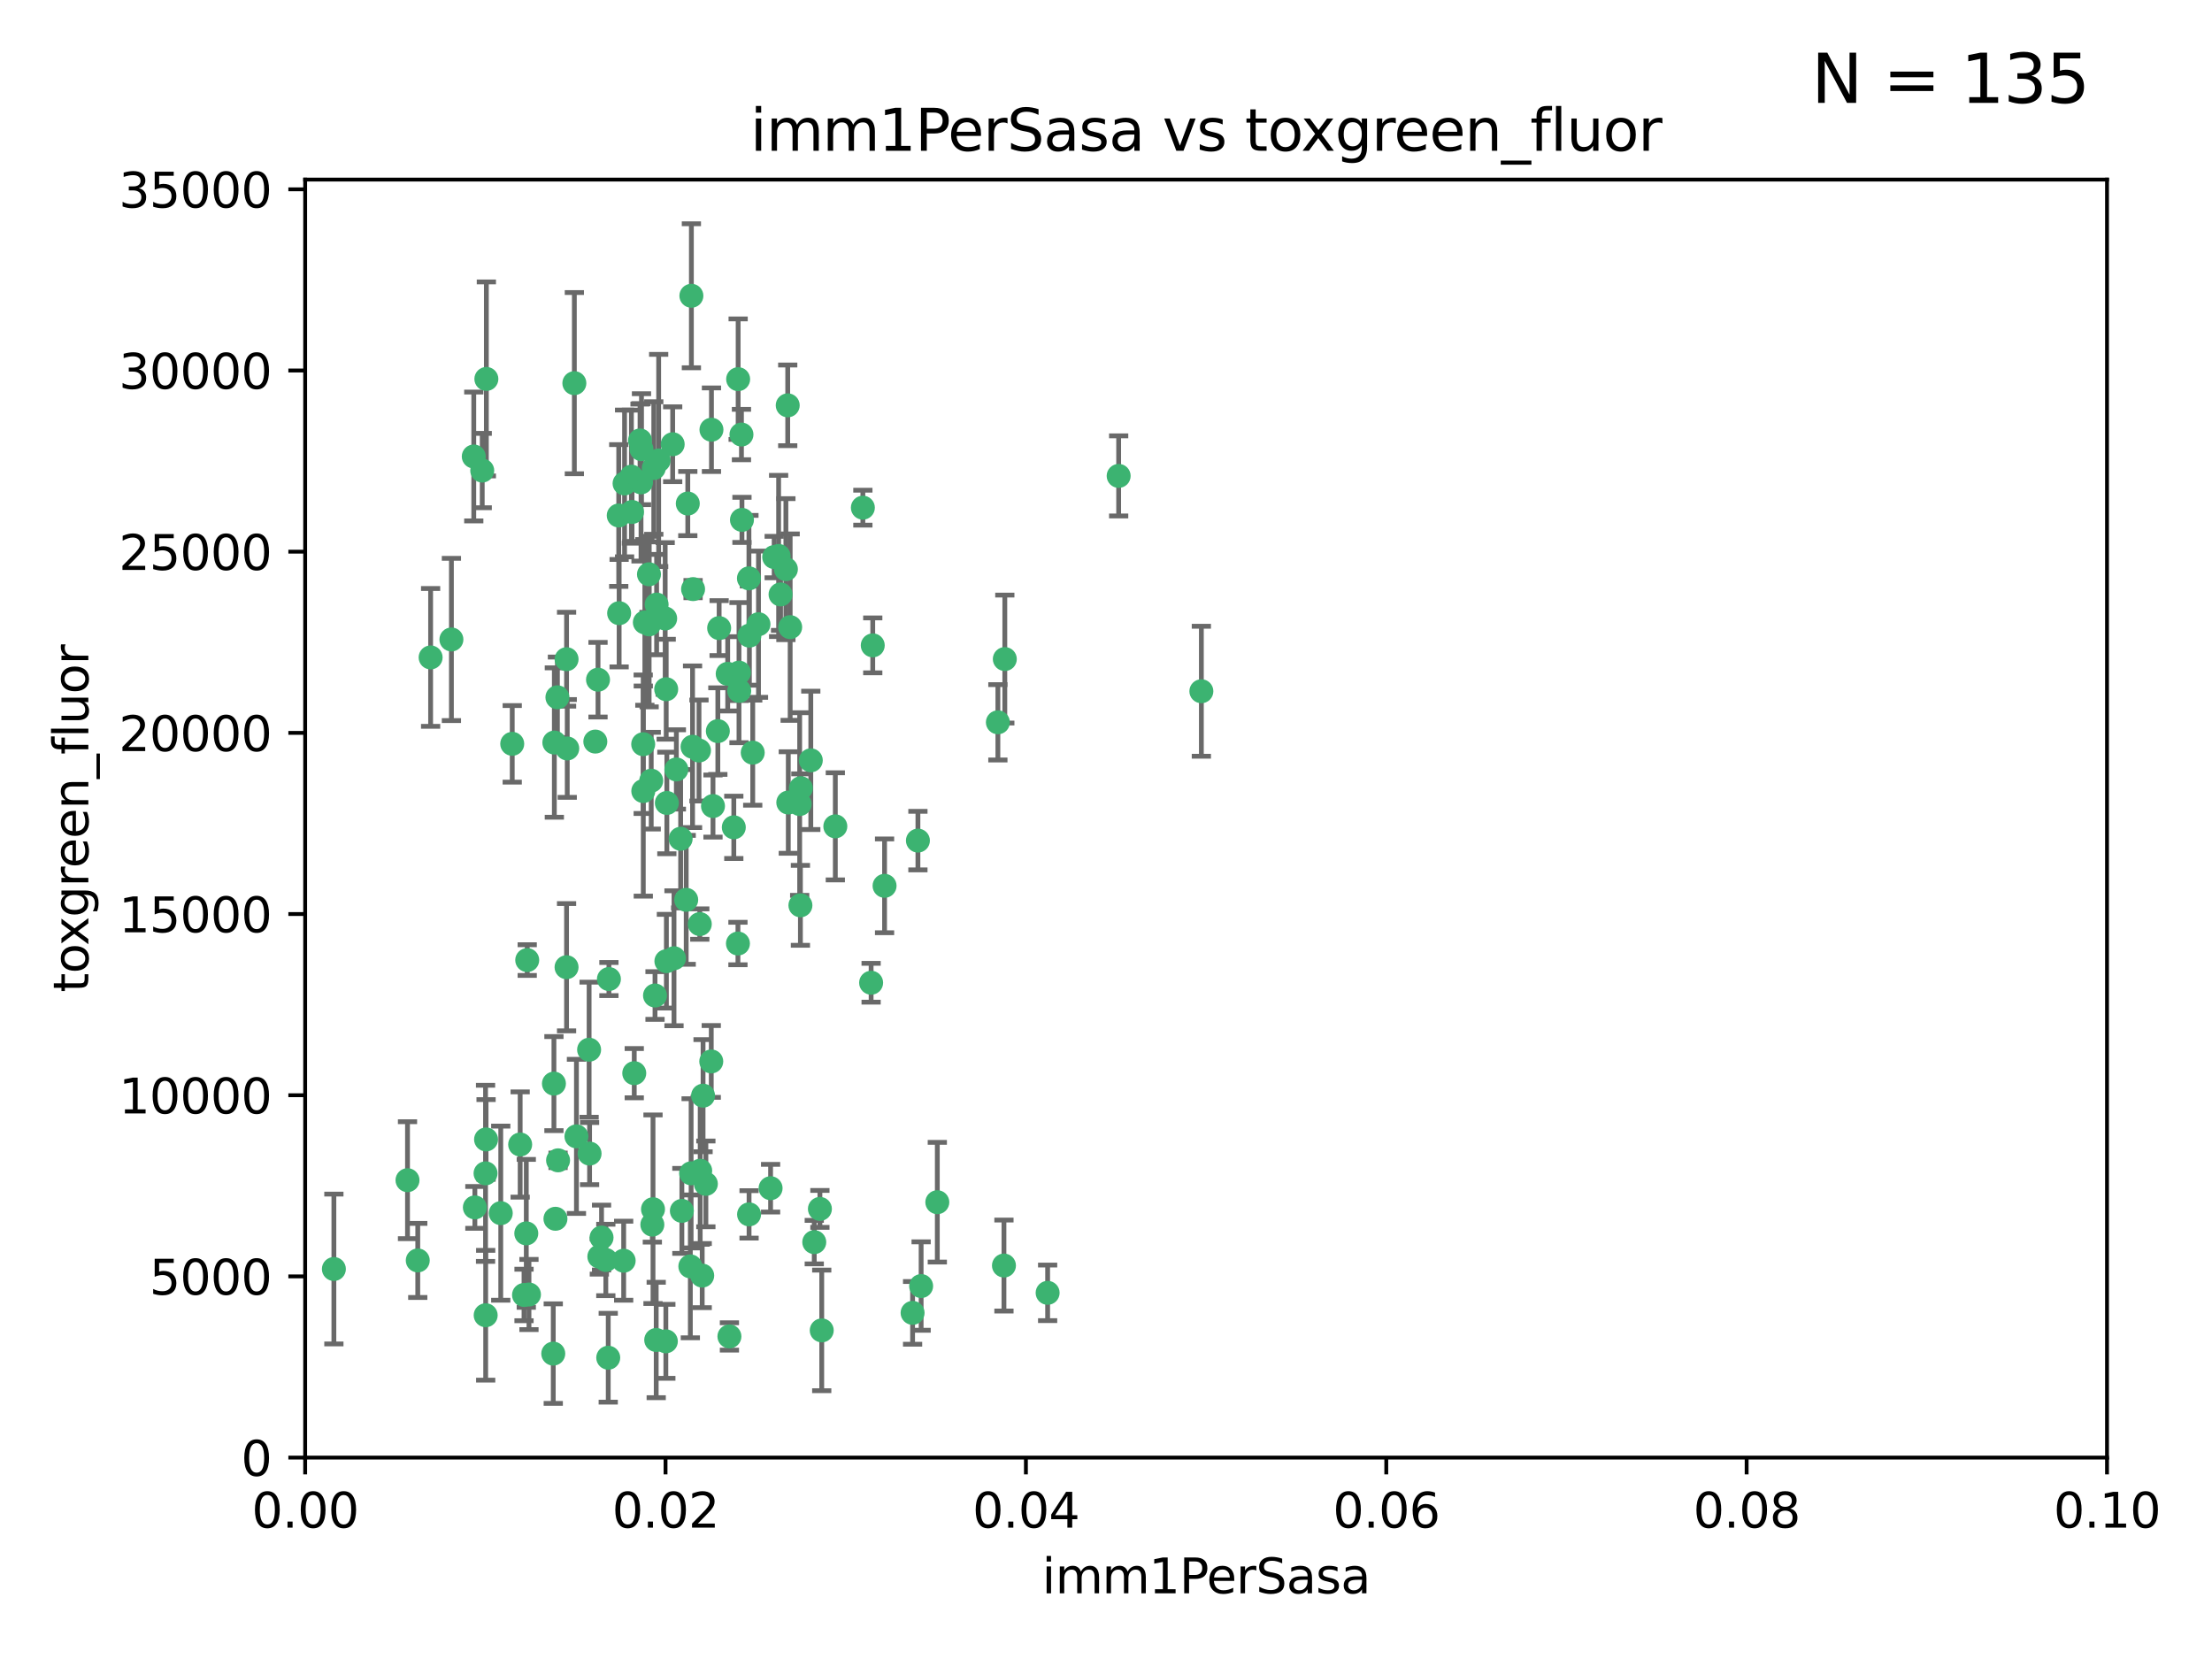 <?xml version="1.0" encoding="utf-8" standalone="no"?>
<!DOCTYPE svg PUBLIC "-//W3C//DTD SVG 1.1//EN"
  "http://www.w3.org/Graphics/SVG/1.1/DTD/svg11.dtd">
<svg xmlns:xlink="http://www.w3.org/1999/xlink" width="460.8pt" height="345.6pt" viewBox="0 0 460.8 345.6" xmlns="http://www.w3.org/2000/svg" version="1.1">
 <defs>
  <style type="text/css">*{stroke-linejoin: round; stroke-linecap: butt}</style>
 </defs>
 <g id="figure_1">
  <g id="patch_1">
   <path d="M 0 345.6 
L 460.8 345.6 
L 460.8 0 
L 0 0 
z
" style="fill: #ffffff"/>
  </g>
  <g id="axes_1">
   <g id="patch_2">
    <path d="M 63.571 303.64 
L 438.93 303.64 
L 438.93 37.411 
L 63.571 37.411 
z
" style="fill: #ffffff"/>
   </g>
   <g id="PathCollection_1">
    <defs>
     <path id="m5d84d1f5db" d="M 0 1.118 
C 0.297 1.118 0.581 1 0.791 0.791 
C 1 0.581 1.118 0.297 1.118 0 
C 1.118 -0.297 1 -0.581 0.791 -0.791 
C 0.581 -1 0.297 -1.118 0 -1.118 
C -0.297 -1.118 -0.581 -1 -0.791 -0.791 
C -1 -0.581 -1.118 -0.297 -1.118 0 
C -1.118 0.297 -1 0.581 -0.791 0.791 
C -0.581 1 -0.297 1.118 0 1.118 
z
" style="stroke: #3cb371"/>
    </defs>
    <g clip-path="url(#p1b9f69c923)">
     <use xlink:href="#m5d84d1f5db" x="101.319" y="78.941" style="fill: #3cb371; stroke: #3cb371"/>
     <use xlink:href="#m5d84d1f5db" x="100.458" y="98.026" style="fill: #3cb371; stroke: #3cb371"/>
     <use xlink:href="#m5d84d1f5db" x="98.695" y="95.094" style="fill: #3cb371; stroke: #3cb371"/>
     <use xlink:href="#m5d84d1f5db" x="89.706" y="136.954" style="fill: #3cb371; stroke: #3cb371"/>
     <use xlink:href="#m5d84d1f5db" x="156.017" y="120.482" style="fill: #3cb371; stroke: #3cb371"/>
     <use xlink:href="#m5d84d1f5db" x="148.21" y="89.516" style="fill: #3cb371; stroke: #3cb371"/>
     <use xlink:href="#m5d84d1f5db" x="137.211" y="95.918" style="fill: #3cb371; stroke: #3cb371"/>
     <use xlink:href="#m5d84d1f5db" x="161.277" y="116.045" style="fill: #3cb371; stroke: #3cb371"/>
     <use xlink:href="#m5d84d1f5db" x="130.11" y="100.71" style="fill: #3cb371; stroke: #3cb371"/>
     <use xlink:href="#m5d84d1f5db" x="149.54" y="152.304" style="fill: #3cb371; stroke: #3cb371"/>
     <use xlink:href="#m5d84d1f5db" x="164.607" y="130.646" style="fill: #3cb371; stroke: #3cb371"/>
     <use xlink:href="#m5d84d1f5db" x="162.201" y="115.814" style="fill: #3cb371; stroke: #3cb371"/>
     <use xlink:href="#m5d84d1f5db" x="138.568" y="128.839" style="fill: #3cb371; stroke: #3cb371"/>
     <use xlink:href="#m5d84d1f5db" x="133.991" y="155.033" style="fill: #3cb371; stroke: #3cb371"/>
     <use xlink:href="#m5d84d1f5db" x="118.027" y="137.321" style="fill: #3cb371; stroke: #3cb371"/>
     <use xlink:href="#m5d84d1f5db" x="133.537" y="100.483" style="fill: #3cb371; stroke: #3cb371"/>
     <use xlink:href="#m5d84d1f5db" x="168.903" y="158.394" style="fill: #3cb371; stroke: #3cb371"/>
     <use xlink:href="#m5d84d1f5db" x="133.331" y="91.754" style="fill: #3cb371; stroke: #3cb371"/>
     <use xlink:href="#m5d84d1f5db" x="136.786" y="125.947" style="fill: #3cb371; stroke: #3cb371"/>
     <use xlink:href="#m5d84d1f5db" x="135.226" y="130.067" style="fill: #3cb371; stroke: #3cb371"/>
     <use xlink:href="#m5d84d1f5db" x="124.016" y="154.483" style="fill: #3cb371; stroke: #3cb371"/>
     <use xlink:href="#m5d84d1f5db" x="128.894" y="107.386" style="fill: #3cb371; stroke: #3cb371"/>
     <use xlink:href="#m5d84d1f5db" x="131.665" y="106.653" style="fill: #3cb371; stroke: #3cb371"/>
     <use xlink:href="#m5d84d1f5db" x="135.196" y="119.635" style="fill: #3cb371; stroke: #3cb371"/>
     <use xlink:href="#m5d84d1f5db" x="119.649" y="79.819" style="fill: #3cb371; stroke: #3cb371"/>
     <use xlink:href="#m5d84d1f5db" x="144.38" y="122.72" style="fill: #3cb371; stroke: #3cb371"/>
     <use xlink:href="#m5d84d1f5db" x="126.849" y="203.953" style="fill: #3cb371; stroke: #3cb371"/>
     <use xlink:href="#m5d84d1f5db" x="181.811" y="134.443" style="fill: #3cb371; stroke: #3cb371"/>
     <use xlink:href="#m5d84d1f5db" x="106.707" y="154.954" style="fill: #3cb371; stroke: #3cb371"/>
     <use xlink:href="#m5d84d1f5db" x="143.28" y="104.896" style="fill: #3cb371; stroke: #3cb371"/>
     <use xlink:href="#m5d84d1f5db" x="131.536" y="99.298" style="fill: #3cb371; stroke: #3cb371"/>
     <use xlink:href="#m5d84d1f5db" x="145.613" y="156.348" style="fill: #3cb371; stroke: #3cb371"/>
     <use xlink:href="#m5d84d1f5db" x="179.751" y="105.756" style="fill: #3cb371; stroke: #3cb371"/>
     <use xlink:href="#m5d84d1f5db" x="136.196" y="97.498" style="fill: #3cb371; stroke: #3cb371"/>
     <use xlink:href="#m5d84d1f5db" x="140.132" y="92.545" style="fill: #3cb371; stroke: #3cb371"/>
     <use xlink:href="#m5d84d1f5db" x="153.995" y="143.916" style="fill: #3cb371; stroke: #3cb371"/>
     <use xlink:href="#m5d84d1f5db" x="154.563" y="108.301" style="fill: #3cb371; stroke: #3cb371"/>
     <use xlink:href="#m5d84d1f5db" x="158.007" y="130.038" style="fill: #3cb371; stroke: #3cb371"/>
     <use xlink:href="#m5d84d1f5db" x="109.831" y="200.005" style="fill: #3cb371; stroke: #3cb371"/>
     <use xlink:href="#m5d84d1f5db" x="153.769" y="78.988" style="fill: #3cb371; stroke: #3cb371"/>
     <use xlink:href="#m5d84d1f5db" x="149.81" y="130.84" style="fill: #3cb371; stroke: #3cb371"/>
     <use xlink:href="#m5d84d1f5db" x="118.169" y="155.918" style="fill: #3cb371; stroke: #3cb371"/>
     <use xlink:href="#m5d84d1f5db" x="136.451" y="207.381" style="fill: #3cb371; stroke: #3cb371"/>
     <use xlink:href="#m5d84d1f5db" x="135.895" y="255.109" style="fill: #3cb371; stroke: #3cb371"/>
     <use xlink:href="#m5d84d1f5db" x="140.407" y="199.62" style="fill: #3cb371; stroke: #3cb371"/>
     <use xlink:href="#m5d84d1f5db" x="151.594" y="140.37" style="fill: #3cb371; stroke: #3cb371"/>
     <use xlink:href="#m5d84d1f5db" x="164.216" y="167.179" style="fill: #3cb371; stroke: #3cb371"/>
     <use xlink:href="#m5d84d1f5db" x="148.529" y="167.916" style="fill: #3cb371; stroke: #3cb371"/>
     <use xlink:href="#m5d84d1f5db" x="133.632" y="93.572" style="fill: #3cb371; stroke: #3cb371"/>
     <use xlink:href="#m5d84d1f5db" x="163.716" y="118.565" style="fill: #3cb371; stroke: #3cb371"/>
     <use xlink:href="#m5d84d1f5db" x="128.977" y="127.738" style="fill: #3cb371; stroke: #3cb371"/>
     <use xlink:href="#m5d84d1f5db" x="138.918" y="167.27" style="fill: #3cb371; stroke: #3cb371"/>
     <use xlink:href="#m5d84d1f5db" x="116.121" y="145.262" style="fill: #3cb371; stroke: #3cb371"/>
     <use xlink:href="#m5d84d1f5db" x="207.877" y="150.469" style="fill: #3cb371; stroke: #3cb371"/>
     <use xlink:href="#m5d84d1f5db" x="209.321" y="137.292" style="fill: #3cb371; stroke: #3cb371"/>
     <use xlink:href="#m5d84d1f5db" x="142.949" y="187.448" style="fill: #3cb371; stroke: #3cb371"/>
     <use xlink:href="#m5d84d1f5db" x="152.865" y="172.347" style="fill: #3cb371; stroke: #3cb371"/>
     <use xlink:href="#m5d84d1f5db" x="153.946" y="140.122" style="fill: #3cb371; stroke: #3cb371"/>
     <use xlink:href="#m5d84d1f5db" x="145.864" y="243.887" style="fill: #3cb371; stroke: #3cb371"/>
     <use xlink:href="#m5d84d1f5db" x="144.029" y="61.614" style="fill: #3cb371; stroke: #3cb371"/>
     <use xlink:href="#m5d84d1f5db" x="166.741" y="188.597" style="fill: #3cb371; stroke: #3cb371"/>
     <use xlink:href="#m5d84d1f5db" x="164.097" y="84.44" style="fill: #3cb371; stroke: #3cb371"/>
     <use xlink:href="#m5d84d1f5db" x="156.112" y="132.411" style="fill: #3cb371; stroke: #3cb371"/>
     <use xlink:href="#m5d84d1f5db" x="115.709" y="253.893" style="fill: #3cb371; stroke: #3cb371"/>
     <use xlink:href="#m5d84d1f5db" x="160.527" y="247.522" style="fill: #3cb371; stroke: #3cb371"/>
     <use xlink:href="#m5d84d1f5db" x="233.037" y="99.14" style="fill: #3cb371; stroke: #3cb371"/>
     <use xlink:href="#m5d84d1f5db" x="181.47" y="204.723" style="fill: #3cb371; stroke: #3cb371"/>
     <use xlink:href="#m5d84d1f5db" x="166.831" y="164.19" style="fill: #3cb371; stroke: #3cb371"/>
     <use xlink:href="#m5d84d1f5db" x="144.271" y="155.561" style="fill: #3cb371; stroke: #3cb371"/>
     <use xlink:href="#m5d84d1f5db" x="250.266" y="143.999" style="fill: #3cb371; stroke: #3cb371"/>
     <use xlink:href="#m5d84d1f5db" x="195.26" y="250.441" style="fill: #3cb371; stroke: #3cb371"/>
     <use xlink:href="#m5d84d1f5db" x="174.014" y="172.143" style="fill: #3cb371; stroke: #3cb371"/>
     <use xlink:href="#m5d84d1f5db" x="156.807" y="156.792" style="fill: #3cb371; stroke: #3cb371"/>
     <use xlink:href="#m5d84d1f5db" x="94.037" y="133.213" style="fill: #3cb371; stroke: #3cb371"/>
     <use xlink:href="#m5d84d1f5db" x="154.458" y="90.523" style="fill: #3cb371; stroke: #3cb371"/>
     <use xlink:href="#m5d84d1f5db" x="115.254" y="281.982" style="fill: #3cb371; stroke: #3cb371"/>
     <use xlink:href="#m5d84d1f5db" x="209.142" y="263.634" style="fill: #3cb371; stroke: #3cb371"/>
     <use xlink:href="#m5d84d1f5db" x="140.899" y="160.289" style="fill: #3cb371; stroke: #3cb371"/>
     <use xlink:href="#m5d84d1f5db" x="151.952" y="278.401" style="fill: #3cb371; stroke: #3cb371"/>
     <use xlink:href="#m5d84d1f5db" x="218.241" y="269.321" style="fill: #3cb371; stroke: #3cb371"/>
     <use xlink:href="#m5d84d1f5db" x="153.727" y="196.552" style="fill: #3cb371; stroke: #3cb371"/>
     <use xlink:href="#m5d84d1f5db" x="136.034" y="251.902" style="fill: #3cb371; stroke: #3cb371"/>
     <use xlink:href="#m5d84d1f5db" x="115.394" y="225.734" style="fill: #3cb371; stroke: #3cb371"/>
     <use xlink:href="#m5d84d1f5db" x="148.169" y="221.118" style="fill: #3cb371; stroke: #3cb371"/>
     <use xlink:href="#m5d84d1f5db" x="141.792" y="174.728" style="fill: #3cb371; stroke: #3cb371"/>
     <use xlink:href="#m5d84d1f5db" x="101.256" y="237.366" style="fill: #3cb371; stroke: #3cb371"/>
     <use xlink:href="#m5d84d1f5db" x="143.973" y="244.424" style="fill: #3cb371; stroke: #3cb371"/>
     <use xlink:href="#m5d84d1f5db" x="69.554" y="264.357" style="fill: #3cb371; stroke: #3cb371"/>
     <use xlink:href="#m5d84d1f5db" x="124.578" y="141.593" style="fill: #3cb371; stroke: #3cb371"/>
     <use xlink:href="#m5d84d1f5db" x="191.219" y="175.112" style="fill: #3cb371; stroke: #3cb371"/>
     <use xlink:href="#m5d84d1f5db" x="109.163" y="269.764" style="fill: #3cb371; stroke: #3cb371"/>
     <use xlink:href="#m5d84d1f5db" x="115.48" y="154.686" style="fill: #3cb371; stroke: #3cb371"/>
     <use xlink:href="#m5d84d1f5db" x="145.779" y="192.502" style="fill: #3cb371; stroke: #3cb371"/>
     <use xlink:href="#m5d84d1f5db" x="98.924" y="251.524" style="fill: #3cb371; stroke: #3cb371"/>
     <use xlink:href="#m5d84d1f5db" x="134.334" y="129.656" style="fill: #3cb371; stroke: #3cb371"/>
     <use xlink:href="#m5d84d1f5db" x="120.084" y="236.725" style="fill: #3cb371; stroke: #3cb371"/>
     <use xlink:href="#m5d84d1f5db" x="109.635" y="256.937" style="fill: #3cb371; stroke: #3cb371"/>
     <use xlink:href="#m5d84d1f5db" x="122.722" y="218.674" style="fill: #3cb371; stroke: #3cb371"/>
     <use xlink:href="#m5d84d1f5db" x="134.01" y="164.794" style="fill: #3cb371; stroke: #3cb371"/>
     <use xlink:href="#m5d84d1f5db" x="124.855" y="261.772" style="fill: #3cb371; stroke: #3cb371"/>
     <use xlink:href="#m5d84d1f5db" x="129.921" y="262.628" style="fill: #3cb371; stroke: #3cb371"/>
     <use xlink:href="#m5d84d1f5db" x="87.028" y="262.571" style="fill: #3cb371; stroke: #3cb371"/>
     <use xlink:href="#m5d84d1f5db" x="126.203" y="262.474" style="fill: #3cb371; stroke: #3cb371"/>
     <use xlink:href="#m5d84d1f5db" x="138.782" y="143.576" style="fill: #3cb371; stroke: #3cb371"/>
     <use xlink:href="#m5d84d1f5db" x="125.313" y="257.808" style="fill: #3cb371; stroke: #3cb371"/>
     <use xlink:href="#m5d84d1f5db" x="138.822" y="200.236" style="fill: #3cb371; stroke: #3cb371"/>
     <use xlink:href="#m5d84d1f5db" x="84.891" y="245.856" style="fill: #3cb371; stroke: #3cb371"/>
     <use xlink:href="#m5d84d1f5db" x="108.36" y="238.42" style="fill: #3cb371; stroke: #3cb371"/>
     <use xlink:href="#m5d84d1f5db" x="142.046" y="252.246" style="fill: #3cb371; stroke: #3cb371"/>
     <use xlink:href="#m5d84d1f5db" x="59.032" y="258.827" style="fill: #3cb371; stroke: #3cb371"/>
     <use xlink:href="#m5d84d1f5db" x="170.802" y="251.838" style="fill: #3cb371; stroke: #3cb371"/>
     <use xlink:href="#m5d84d1f5db" x="138.709" y="279.423" style="fill: #3cb371; stroke: #3cb371"/>
     <use xlink:href="#m5d84d1f5db" x="135.66" y="162.629" style="fill: #3cb371; stroke: #3cb371"/>
     <use xlink:href="#m5d84d1f5db" x="166.587" y="167.495" style="fill: #3cb371; stroke: #3cb371"/>
     <use xlink:href="#m5d84d1f5db" x="104.316" y="252.723" style="fill: #3cb371; stroke: #3cb371"/>
     <use xlink:href="#m5d84d1f5db" x="132.127" y="223.562" style="fill: #3cb371; stroke: #3cb371"/>
     <use xlink:href="#m5d84d1f5db" x="101.148" y="244.428" style="fill: #3cb371; stroke: #3cb371"/>
     <use xlink:href="#m5d84d1f5db" x="126.707" y="282.837" style="fill: #3cb371; stroke: #3cb371"/>
     <use xlink:href="#m5d84d1f5db" x="101.176" y="273.991" style="fill: #3cb371; stroke: #3cb371"/>
     <use xlink:href="#m5d84d1f5db" x="162.604" y="123.828" style="fill: #3cb371; stroke: #3cb371"/>
     <use xlink:href="#m5d84d1f5db" x="122.819" y="240.314" style="fill: #3cb371; stroke: #3cb371"/>
     <use xlink:href="#m5d84d1f5db" x="116.256" y="241.718" style="fill: #3cb371; stroke: #3cb371"/>
     <use xlink:href="#m5d84d1f5db" x="136.701" y="279.141" style="fill: #3cb371; stroke: #3cb371"/>
     <use xlink:href="#m5d84d1f5db" x="156.045" y="252.978" style="fill: #3cb371; stroke: #3cb371"/>
     <use xlink:href="#m5d84d1f5db" x="110.194" y="269.669" style="fill: #3cb371; stroke: #3cb371"/>
     <use xlink:href="#m5d84d1f5db" x="146.283" y="265.728" style="fill: #3cb371; stroke: #3cb371"/>
     <use xlink:href="#m5d84d1f5db" x="190.11" y="273.493" style="fill: #3cb371; stroke: #3cb371"/>
     <use xlink:href="#m5d84d1f5db" x="171.183" y="277.145" style="fill: #3cb371; stroke: #3cb371"/>
     <use xlink:href="#m5d84d1f5db" x="118.024" y="201.488" style="fill: #3cb371; stroke: #3cb371"/>
     <use xlink:href="#m5d84d1f5db" x="143.811" y="263.81" style="fill: #3cb371; stroke: #3cb371"/>
     <use xlink:href="#m5d84d1f5db" x="184.271" y="184.534" style="fill: #3cb371; stroke: #3cb371"/>
     <use xlink:href="#m5d84d1f5db" x="169.626" y="258.759" style="fill: #3cb371; stroke: #3cb371"/>
     <use xlink:href="#m5d84d1f5db" x="147.046" y="246.624" style="fill: #3cb371; stroke: #3cb371"/>
     <use xlink:href="#m5d84d1f5db" x="191.887" y="267.91" style="fill: #3cb371; stroke: #3cb371"/>
     <use xlink:href="#m5d84d1f5db" x="146.461" y="228.248" style="fill: #3cb371; stroke: #3cb371"/>
    </g>
   </g>
   <g id="matplotlib.axis_1">
    <g id="xtick_1">
     <g id="line2d_1">
      <defs>
       <path id="mcc2423303b" d="M 0 0 
L 0 3.5 
" style="stroke: #000000; stroke-width: 0.8"/>
      </defs>
      <g>
       <use xlink:href="#mcc2423303b" x="63.571" y="303.64" style="stroke: #000000; stroke-width: 0.8"/>
      </g>
     </g>
     <g id="text_1">
      <!-- 0.00 -->
      <g transform="translate(52.438 318.238)scale(0.1 -0.1)">
       <defs>
        <path id="DejaVuSans-30" d="M 2034 4250 
Q 1547 4250 1301 3770 
Q 1056 3291 1056 2328 
Q 1056 1369 1301 889 
Q 1547 409 2034 409 
Q 2525 409 2770 889 
Q 3016 1369 3016 2328 
Q 3016 3291 2770 3770 
Q 2525 4250 2034 4250 
z
M 2034 4750 
Q 2819 4750 3233 4129 
Q 3647 3509 3647 2328 
Q 3647 1150 3233 529 
Q 2819 -91 2034 -91 
Q 1250 -91 836 529 
Q 422 1150 422 2328 
Q 422 3509 836 4129 
Q 1250 4750 2034 4750 
z
" transform="scale(0.016)"/>
        <path id="DejaVuSans-2e" d="M 684 794 
L 1344 794 
L 1344 0 
L 684 0 
L 684 794 
z
" transform="scale(0.016)"/>
       </defs>
       <use xlink:href="#DejaVuSans-30"/>
       <use xlink:href="#DejaVuSans-2e" x="63.623"/>
       <use xlink:href="#DejaVuSans-30" x="95.41"/>
       <use xlink:href="#DejaVuSans-30" x="159.033"/>
      </g>
     </g>
    </g>
    <g id="xtick_2">
     <g id="line2d_2">
      <g>
       <use xlink:href="#mcc2423303b" x="138.643" y="303.64" style="stroke: #000000; stroke-width: 0.8"/>
      </g>
     </g>
     <g id="text_2">
      <!-- 0.02 -->
      <g transform="translate(127.51 318.238)scale(0.1 -0.1)">
       <defs>
        <path id="DejaVuSans-32" d="M 1228 531 
L 3431 531 
L 3431 0 
L 469 0 
L 469 531 
Q 828 903 1448 1529 
Q 2069 2156 2228 2338 
Q 2531 2678 2651 2914 
Q 2772 3150 2772 3378 
Q 2772 3750 2511 3984 
Q 2250 4219 1831 4219 
Q 1534 4219 1204 4116 
Q 875 4013 500 3803 
L 500 4441 
Q 881 4594 1212 4672 
Q 1544 4750 1819 4750 
Q 2544 4750 2975 4387 
Q 3406 4025 3406 3419 
Q 3406 3131 3298 2873 
Q 3191 2616 2906 2266 
Q 2828 2175 2409 1742 
Q 1991 1309 1228 531 
z
" transform="scale(0.016)"/>
       </defs>
       <use xlink:href="#DejaVuSans-30"/>
       <use xlink:href="#DejaVuSans-2e" x="63.623"/>
       <use xlink:href="#DejaVuSans-30" x="95.41"/>
       <use xlink:href="#DejaVuSans-32" x="159.033"/>
      </g>
     </g>
    </g>
    <g id="xtick_3">
     <g id="line2d_3">
      <g>
       <use xlink:href="#mcc2423303b" x="213.715" y="303.64" style="stroke: #000000; stroke-width: 0.8"/>
      </g>
     </g>
     <g id="text_3">
      <!-- 0.04 -->
      <g transform="translate(202.582 318.238)scale(0.1 -0.1)">
       <defs>
        <path id="DejaVuSans-34" d="M 2419 4116 
L 825 1625 
L 2419 1625 
L 2419 4116 
z
M 2253 4666 
L 3047 4666 
L 3047 1625 
L 3713 1625 
L 3713 1100 
L 3047 1100 
L 3047 0 
L 2419 0 
L 2419 1100 
L 313 1100 
L 313 1709 
L 2253 4666 
z
" transform="scale(0.016)"/>
       </defs>
       <use xlink:href="#DejaVuSans-30"/>
       <use xlink:href="#DejaVuSans-2e" x="63.623"/>
       <use xlink:href="#DejaVuSans-30" x="95.41"/>
       <use xlink:href="#DejaVuSans-34" x="159.033"/>
      </g>
     </g>
    </g>
    <g id="xtick_4">
     <g id="line2d_4">
      <g>
       <use xlink:href="#mcc2423303b" x="288.786" y="303.64" style="stroke: #000000; stroke-width: 0.8"/>
      </g>
     </g>
     <g id="text_4">
      <!-- 0.06 -->
      <g transform="translate(277.654 318.238)scale(0.1 -0.1)">
       <defs>
        <path id="DejaVuSans-36" d="M 2113 2584 
Q 1688 2584 1439 2293 
Q 1191 2003 1191 1497 
Q 1191 994 1439 701 
Q 1688 409 2113 409 
Q 2538 409 2786 701 
Q 3034 994 3034 1497 
Q 3034 2003 2786 2293 
Q 2538 2584 2113 2584 
z
M 3366 4563 
L 3366 3988 
Q 3128 4100 2886 4159 
Q 2644 4219 2406 4219 
Q 1781 4219 1451 3797 
Q 1122 3375 1075 2522 
Q 1259 2794 1537 2939 
Q 1816 3084 2150 3084 
Q 2853 3084 3261 2657 
Q 3669 2231 3669 1497 
Q 3669 778 3244 343 
Q 2819 -91 2113 -91 
Q 1303 -91 875 529 
Q 447 1150 447 2328 
Q 447 3434 972 4092 
Q 1497 4750 2381 4750 
Q 2619 4750 2861 4703 
Q 3103 4656 3366 4563 
z
" transform="scale(0.016)"/>
       </defs>
       <use xlink:href="#DejaVuSans-30"/>
       <use xlink:href="#DejaVuSans-2e" x="63.623"/>
       <use xlink:href="#DejaVuSans-30" x="95.41"/>
       <use xlink:href="#DejaVuSans-36" x="159.033"/>
      </g>
     </g>
    </g>
    <g id="xtick_5">
     <g id="line2d_5">
      <g>
       <use xlink:href="#mcc2423303b" x="363.858" y="303.64" style="stroke: #000000; stroke-width: 0.8"/>
      </g>
     </g>
     <g id="text_5">
      <!-- 0.08 -->
      <g transform="translate(352.725 318.238)scale(0.1 -0.1)">
       <defs>
        <path id="DejaVuSans-38" d="M 2034 2216 
Q 1584 2216 1326 1975 
Q 1069 1734 1069 1313 
Q 1069 891 1326 650 
Q 1584 409 2034 409 
Q 2484 409 2743 651 
Q 3003 894 3003 1313 
Q 3003 1734 2745 1975 
Q 2488 2216 2034 2216 
z
M 1403 2484 
Q 997 2584 770 2862 
Q 544 3141 544 3541 
Q 544 4100 942 4425 
Q 1341 4750 2034 4750 
Q 2731 4750 3128 4425 
Q 3525 4100 3525 3541 
Q 3525 3141 3298 2862 
Q 3072 2584 2669 2484 
Q 3125 2378 3379 2068 
Q 3634 1759 3634 1313 
Q 3634 634 3220 271 
Q 2806 -91 2034 -91 
Q 1263 -91 848 271 
Q 434 634 434 1313 
Q 434 1759 690 2068 
Q 947 2378 1403 2484 
z
M 1172 3481 
Q 1172 3119 1398 2916 
Q 1625 2713 2034 2713 
Q 2441 2713 2670 2916 
Q 2900 3119 2900 3481 
Q 2900 3844 2670 4047 
Q 2441 4250 2034 4250 
Q 1625 4250 1398 4047 
Q 1172 3844 1172 3481 
z
" transform="scale(0.016)"/>
       </defs>
       <use xlink:href="#DejaVuSans-30"/>
       <use xlink:href="#DejaVuSans-2e" x="63.623"/>
       <use xlink:href="#DejaVuSans-30" x="95.41"/>
       <use xlink:href="#DejaVuSans-38" x="159.033"/>
      </g>
     </g>
    </g>
    <g id="xtick_6">
     <g id="line2d_6">
      <g>
       <use xlink:href="#mcc2423303b" x="438.93" y="303.64" style="stroke: #000000; stroke-width: 0.8"/>
      </g>
     </g>
     <g id="text_6">
      <!-- 0.10 -->
      <g transform="translate(427.797 318.238)scale(0.1 -0.1)">
       <defs>
        <path id="DejaVuSans-31" d="M 794 531 
L 1825 531 
L 1825 4091 
L 703 3866 
L 703 4441 
L 1819 4666 
L 2450 4666 
L 2450 531 
L 3481 531 
L 3481 0 
L 794 0 
L 794 531 
z
" transform="scale(0.016)"/>
       </defs>
       <use xlink:href="#DejaVuSans-30"/>
       <use xlink:href="#DejaVuSans-2e" x="63.623"/>
       <use xlink:href="#DejaVuSans-31" x="95.41"/>
       <use xlink:href="#DejaVuSans-30" x="159.033"/>
      </g>
     </g>
    </g>
    <g id="text_7">
     <!-- imm1PerSasa -->
     <g transform="translate(217.067 331.917)scale(0.1 -0.1)">
      <defs>
       <path id="DejaVuSans-69" d="M 603 3500 
L 1178 3500 
L 1178 0 
L 603 0 
L 603 3500 
z
M 603 4863 
L 1178 4863 
L 1178 4134 
L 603 4134 
L 603 4863 
z
" transform="scale(0.016)"/>
       <path id="DejaVuSans-6d" d="M 3328 2828 
Q 3544 3216 3844 3400 
Q 4144 3584 4550 3584 
Q 5097 3584 5394 3201 
Q 5691 2819 5691 2113 
L 5691 0 
L 5113 0 
L 5113 2094 
Q 5113 2597 4934 2840 
Q 4756 3084 4391 3084 
Q 3944 3084 3684 2787 
Q 3425 2491 3425 1978 
L 3425 0 
L 2847 0 
L 2847 2094 
Q 2847 2600 2669 2842 
Q 2491 3084 2119 3084 
Q 1678 3084 1418 2786 
Q 1159 2488 1159 1978 
L 1159 0 
L 581 0 
L 581 3500 
L 1159 3500 
L 1159 2956 
Q 1356 3278 1631 3431 
Q 1906 3584 2284 3584 
Q 2666 3584 2933 3390 
Q 3200 3197 3328 2828 
z
" transform="scale(0.016)"/>
       <path id="DejaVuSans-50" d="M 1259 4147 
L 1259 2394 
L 2053 2394 
Q 2494 2394 2734 2622 
Q 2975 2850 2975 3272 
Q 2975 3691 2734 3919 
Q 2494 4147 2053 4147 
L 1259 4147 
z
M 628 4666 
L 2053 4666 
Q 2838 4666 3239 4311 
Q 3641 3956 3641 3272 
Q 3641 2581 3239 2228 
Q 2838 1875 2053 1875 
L 1259 1875 
L 1259 0 
L 628 0 
L 628 4666 
z
" transform="scale(0.016)"/>
       <path id="DejaVuSans-65" d="M 3597 1894 
L 3597 1613 
L 953 1613 
Q 991 1019 1311 708 
Q 1631 397 2203 397 
Q 2534 397 2845 478 
Q 3156 559 3463 722 
L 3463 178 
Q 3153 47 2828 -22 
Q 2503 -91 2169 -91 
Q 1331 -91 842 396 
Q 353 884 353 1716 
Q 353 2575 817 3079 
Q 1281 3584 2069 3584 
Q 2775 3584 3186 3129 
Q 3597 2675 3597 1894 
z
M 3022 2063 
Q 3016 2534 2758 2815 
Q 2500 3097 2075 3097 
Q 1594 3097 1305 2825 
Q 1016 2553 972 2059 
L 3022 2063 
z
" transform="scale(0.016)"/>
       <path id="DejaVuSans-72" d="M 2631 2963 
Q 2534 3019 2420 3045 
Q 2306 3072 2169 3072 
Q 1681 3072 1420 2755 
Q 1159 2438 1159 1844 
L 1159 0 
L 581 0 
L 581 3500 
L 1159 3500 
L 1159 2956 
Q 1341 3275 1631 3429 
Q 1922 3584 2338 3584 
Q 2397 3584 2469 3576 
Q 2541 3569 2628 3553 
L 2631 2963 
z
" transform="scale(0.016)"/>
       <path id="DejaVuSans-53" d="M 3425 4513 
L 3425 3897 
Q 3066 4069 2747 4153 
Q 2428 4238 2131 4238 
Q 1616 4238 1336 4038 
Q 1056 3838 1056 3469 
Q 1056 3159 1242 3001 
Q 1428 2844 1947 2747 
L 2328 2669 
Q 3034 2534 3370 2195 
Q 3706 1856 3706 1288 
Q 3706 609 3251 259 
Q 2797 -91 1919 -91 
Q 1588 -91 1214 -16 
Q 841 59 441 206 
L 441 856 
Q 825 641 1194 531 
Q 1563 422 1919 422 
Q 2459 422 2753 634 
Q 3047 847 3047 1241 
Q 3047 1584 2836 1778 
Q 2625 1972 2144 2069 
L 1759 2144 
Q 1053 2284 737 2584 
Q 422 2884 422 3419 
Q 422 4038 858 4394 
Q 1294 4750 2059 4750 
Q 2388 4750 2728 4690 
Q 3069 4631 3425 4513 
z
" transform="scale(0.016)"/>
       <path id="DejaVuSans-61" d="M 2194 1759 
Q 1497 1759 1228 1600 
Q 959 1441 959 1056 
Q 959 750 1161 570 
Q 1363 391 1709 391 
Q 2188 391 2477 730 
Q 2766 1069 2766 1631 
L 2766 1759 
L 2194 1759 
z
M 3341 1997 
L 3341 0 
L 2766 0 
L 2766 531 
Q 2569 213 2275 61 
Q 1981 -91 1556 -91 
Q 1019 -91 701 211 
Q 384 513 384 1019 
Q 384 1609 779 1909 
Q 1175 2209 1959 2209 
L 2766 2209 
L 2766 2266 
Q 2766 2663 2505 2880 
Q 2244 3097 1772 3097 
Q 1472 3097 1187 3025 
Q 903 2953 641 2809 
L 641 3341 
Q 956 3463 1253 3523 
Q 1550 3584 1831 3584 
Q 2591 3584 2966 3190 
Q 3341 2797 3341 1997 
z
" transform="scale(0.016)"/>
       <path id="DejaVuSans-73" d="M 2834 3397 
L 2834 2853 
Q 2591 2978 2328 3040 
Q 2066 3103 1784 3103 
Q 1356 3103 1142 2972 
Q 928 2841 928 2578 
Q 928 2378 1081 2264 
Q 1234 2150 1697 2047 
L 1894 2003 
Q 2506 1872 2764 1633 
Q 3022 1394 3022 966 
Q 3022 478 2636 193 
Q 2250 -91 1575 -91 
Q 1294 -91 989 -36 
Q 684 19 347 128 
L 347 722 
Q 666 556 975 473 
Q 1284 391 1588 391 
Q 1994 391 2212 530 
Q 2431 669 2431 922 
Q 2431 1156 2273 1281 
Q 2116 1406 1581 1522 
L 1381 1569 
Q 847 1681 609 1914 
Q 372 2147 372 2553 
Q 372 3047 722 3315 
Q 1072 3584 1716 3584 
Q 2034 3584 2315 3537 
Q 2597 3491 2834 3397 
z
" transform="scale(0.016)"/>
      </defs>
      <use xlink:href="#DejaVuSans-69"/>
      <use xlink:href="#DejaVuSans-6d" x="27.783"/>
      <use xlink:href="#DejaVuSans-6d" x="125.195"/>
      <use xlink:href="#DejaVuSans-31" x="222.607"/>
      <use xlink:href="#DejaVuSans-50" x="286.23"/>
      <use xlink:href="#DejaVuSans-65" x="342.908"/>
      <use xlink:href="#DejaVuSans-72" x="404.432"/>
      <use xlink:href="#DejaVuSans-53" x="445.545"/>
      <use xlink:href="#DejaVuSans-61" x="509.021"/>
      <use xlink:href="#DejaVuSans-73" x="570.301"/>
      <use xlink:href="#DejaVuSans-61" x="622.4"/>
     </g>
    </g>
   </g>
   <g id="matplotlib.axis_2">
    <g id="ytick_1">
     <g id="line2d_7">
      <defs>
       <path id="m0510f046a4" d="M 0 0 
L -3.5 0 
" style="stroke: #000000; stroke-width: 0.8"/>
      </defs>
      <g>
       <use xlink:href="#m0510f046a4" x="63.571" y="303.64" style="stroke: #000000; stroke-width: 0.8"/>
      </g>
     </g>
     <g id="text_8">
      <!-- 0 -->
      <g transform="translate(50.209 307.439)scale(0.1 -0.1)">
       <use xlink:href="#DejaVuSans-30"/>
      </g>
     </g>
    </g>
    <g id="ytick_2">
     <g id="line2d_8">
      <g>
       <use xlink:href="#m0510f046a4" x="63.571" y="265.897" style="stroke: #000000; stroke-width: 0.8"/>
      </g>
     </g>
     <g id="text_9">
      <!-- 5000 -->
      <g transform="translate(31.121 269.696)scale(0.1 -0.1)">
       <defs>
        <path id="DejaVuSans-35" d="M 691 4666 
L 3169 4666 
L 3169 4134 
L 1269 4134 
L 1269 2991 
Q 1406 3038 1543 3061 
Q 1681 3084 1819 3084 
Q 2600 3084 3056 2656 
Q 3513 2228 3513 1497 
Q 3513 744 3044 326 
Q 2575 -91 1722 -91 
Q 1428 -91 1123 -41 
Q 819 9 494 109 
L 494 744 
Q 775 591 1075 516 
Q 1375 441 1709 441 
Q 2250 441 2565 725 
Q 2881 1009 2881 1497 
Q 2881 1984 2565 2268 
Q 2250 2553 1709 2553 
Q 1456 2553 1204 2497 
Q 953 2441 691 2322 
L 691 4666 
z
" transform="scale(0.016)"/>
       </defs>
       <use xlink:href="#DejaVuSans-35"/>
       <use xlink:href="#DejaVuSans-30" x="63.623"/>
       <use xlink:href="#DejaVuSans-30" x="127.246"/>
       <use xlink:href="#DejaVuSans-30" x="190.869"/>
      </g>
     </g>
    </g>
    <g id="ytick_3">
     <g id="line2d_9">
      <g>
       <use xlink:href="#m0510f046a4" x="63.571" y="228.154" style="stroke: #000000; stroke-width: 0.8"/>
      </g>
     </g>
     <g id="text_10">
      <!-- 10000 -->
      <g transform="translate(24.759 231.953)scale(0.1 -0.1)">
       <use xlink:href="#DejaVuSans-31"/>
       <use xlink:href="#DejaVuSans-30" x="63.623"/>
       <use xlink:href="#DejaVuSans-30" x="127.246"/>
       <use xlink:href="#DejaVuSans-30" x="190.869"/>
       <use xlink:href="#DejaVuSans-30" x="254.492"/>
      </g>
     </g>
    </g>
    <g id="ytick_4">
     <g id="line2d_10">
      <g>
       <use xlink:href="#m0510f046a4" x="63.571" y="190.411" style="stroke: #000000; stroke-width: 0.8"/>
      </g>
     </g>
     <g id="text_11">
      <!-- 15000 -->
      <g transform="translate(24.759 194.21)scale(0.1 -0.1)">
       <use xlink:href="#DejaVuSans-31"/>
       <use xlink:href="#DejaVuSans-35" x="63.623"/>
       <use xlink:href="#DejaVuSans-30" x="127.246"/>
       <use xlink:href="#DejaVuSans-30" x="190.869"/>
       <use xlink:href="#DejaVuSans-30" x="254.492"/>
      </g>
     </g>
    </g>
    <g id="ytick_5">
     <g id="line2d_11">
      <g>
       <use xlink:href="#m0510f046a4" x="63.571" y="152.668" style="stroke: #000000; stroke-width: 0.8"/>
      </g>
     </g>
     <g id="text_12">
      <!-- 20000 -->
      <g transform="translate(24.759 156.467)scale(0.1 -0.1)">
       <use xlink:href="#DejaVuSans-32"/>
       <use xlink:href="#DejaVuSans-30" x="63.623"/>
       <use xlink:href="#DejaVuSans-30" x="127.246"/>
       <use xlink:href="#DejaVuSans-30" x="190.869"/>
       <use xlink:href="#DejaVuSans-30" x="254.492"/>
      </g>
     </g>
    </g>
    <g id="ytick_6">
     <g id="line2d_12">
      <g>
       <use xlink:href="#m0510f046a4" x="63.571" y="114.925" style="stroke: #000000; stroke-width: 0.8"/>
      </g>
     </g>
     <g id="text_13">
      <!-- 25000 -->
      <g transform="translate(24.759 118.724)scale(0.1 -0.1)">
       <use xlink:href="#DejaVuSans-32"/>
       <use xlink:href="#DejaVuSans-35" x="63.623"/>
       <use xlink:href="#DejaVuSans-30" x="127.246"/>
       <use xlink:href="#DejaVuSans-30" x="190.869"/>
       <use xlink:href="#DejaVuSans-30" x="254.492"/>
      </g>
     </g>
    </g>
    <g id="ytick_7">
     <g id="line2d_13">
      <g>
       <use xlink:href="#m0510f046a4" x="63.571" y="77.181" style="stroke: #000000; stroke-width: 0.8"/>
      </g>
     </g>
     <g id="text_14">
      <!-- 30000 -->
      <g transform="translate(24.759 80.981)scale(0.1 -0.1)">
       <defs>
        <path id="DejaVuSans-33" d="M 2597 2516 
Q 3050 2419 3304 2112 
Q 3559 1806 3559 1356 
Q 3559 666 3084 287 
Q 2609 -91 1734 -91 
Q 1441 -91 1130 -33 
Q 819 25 488 141 
L 488 750 
Q 750 597 1062 519 
Q 1375 441 1716 441 
Q 2309 441 2620 675 
Q 2931 909 2931 1356 
Q 2931 1769 2642 2001 
Q 2353 2234 1838 2234 
L 1294 2234 
L 1294 2753 
L 1863 2753 
Q 2328 2753 2575 2939 
Q 2822 3125 2822 3475 
Q 2822 3834 2567 4026 
Q 2313 4219 1838 4219 
Q 1578 4219 1281 4162 
Q 984 4106 628 3988 
L 628 4550 
Q 988 4650 1302 4700 
Q 1616 4750 1894 4750 
Q 2613 4750 3031 4423 
Q 3450 4097 3450 3541 
Q 3450 3153 3228 2886 
Q 3006 2619 2597 2516 
z
" transform="scale(0.016)"/>
       </defs>
       <use xlink:href="#DejaVuSans-33"/>
       <use xlink:href="#DejaVuSans-30" x="63.623"/>
       <use xlink:href="#DejaVuSans-30" x="127.246"/>
       <use xlink:href="#DejaVuSans-30" x="190.869"/>
       <use xlink:href="#DejaVuSans-30" x="254.492"/>
      </g>
     </g>
    </g>
    <g id="ytick_8">
     <g id="line2d_14">
      <g>
       <use xlink:href="#m0510f046a4" x="63.571" y="39.438" style="stroke: #000000; stroke-width: 0.8"/>
      </g>
     </g>
     <g id="text_15">
      <!-- 35000 -->
      <g transform="translate(24.759 43.238)scale(0.1 -0.1)">
       <use xlink:href="#DejaVuSans-33"/>
       <use xlink:href="#DejaVuSans-35" x="63.623"/>
       <use xlink:href="#DejaVuSans-30" x="127.246"/>
       <use xlink:href="#DejaVuSans-30" x="190.869"/>
       <use xlink:href="#DejaVuSans-30" x="254.492"/>
      </g>
     </g>
    </g>
    <g id="text_16">
     <!-- toxgreen_fluor -->
     <g transform="translate(18.401 206.72)rotate(-90)scale(0.1 -0.1)">
      <defs>
       <path id="DejaVuSans-74" d="M 1172 4494 
L 1172 3500 
L 2356 3500 
L 2356 3053 
L 1172 3053 
L 1172 1153 
Q 1172 725 1289 603 
Q 1406 481 1766 481 
L 2356 481 
L 2356 0 
L 1766 0 
Q 1100 0 847 248 
Q 594 497 594 1153 
L 594 3053 
L 172 3053 
L 172 3500 
L 594 3500 
L 594 4494 
L 1172 4494 
z
" transform="scale(0.016)"/>
       <path id="DejaVuSans-6f" d="M 1959 3097 
Q 1497 3097 1228 2736 
Q 959 2375 959 1747 
Q 959 1119 1226 758 
Q 1494 397 1959 397 
Q 2419 397 2687 759 
Q 2956 1122 2956 1747 
Q 2956 2369 2687 2733 
Q 2419 3097 1959 3097 
z
M 1959 3584 
Q 2709 3584 3137 3096 
Q 3566 2609 3566 1747 
Q 3566 888 3137 398 
Q 2709 -91 1959 -91 
Q 1206 -91 779 398 
Q 353 888 353 1747 
Q 353 2609 779 3096 
Q 1206 3584 1959 3584 
z
" transform="scale(0.016)"/>
       <path id="DejaVuSans-78" d="M 3513 3500 
L 2247 1797 
L 3578 0 
L 2900 0 
L 1881 1375 
L 863 0 
L 184 0 
L 1544 1831 
L 300 3500 
L 978 3500 
L 1906 2253 
L 2834 3500 
L 3513 3500 
z
" transform="scale(0.016)"/>
       <path id="DejaVuSans-67" d="M 2906 1791 
Q 2906 2416 2648 2759 
Q 2391 3103 1925 3103 
Q 1463 3103 1205 2759 
Q 947 2416 947 1791 
Q 947 1169 1205 825 
Q 1463 481 1925 481 
Q 2391 481 2648 825 
Q 2906 1169 2906 1791 
z
M 3481 434 
Q 3481 -459 3084 -895 
Q 2688 -1331 1869 -1331 
Q 1566 -1331 1297 -1286 
Q 1028 -1241 775 -1147 
L 775 -588 
Q 1028 -725 1275 -790 
Q 1522 -856 1778 -856 
Q 2344 -856 2625 -561 
Q 2906 -266 2906 331 
L 2906 616 
Q 2728 306 2450 153 
Q 2172 0 1784 0 
Q 1141 0 747 490 
Q 353 981 353 1791 
Q 353 2603 747 3093 
Q 1141 3584 1784 3584 
Q 2172 3584 2450 3431 
Q 2728 3278 2906 2969 
L 2906 3500 
L 3481 3500 
L 3481 434 
z
" transform="scale(0.016)"/>
       <path id="DejaVuSans-6e" d="M 3513 2113 
L 3513 0 
L 2938 0 
L 2938 2094 
Q 2938 2591 2744 2837 
Q 2550 3084 2163 3084 
Q 1697 3084 1428 2787 
Q 1159 2491 1159 1978 
L 1159 0 
L 581 0 
L 581 3500 
L 1159 3500 
L 1159 2956 
Q 1366 3272 1645 3428 
Q 1925 3584 2291 3584 
Q 2894 3584 3203 3211 
Q 3513 2838 3513 2113 
z
" transform="scale(0.016)"/>
       <path id="DejaVuSans-5f" d="M 3263 -1063 
L 3263 -1509 
L -63 -1509 
L -63 -1063 
L 3263 -1063 
z
" transform="scale(0.016)"/>
       <path id="DejaVuSans-66" d="M 2375 4863 
L 2375 4384 
L 1825 4384 
Q 1516 4384 1395 4259 
Q 1275 4134 1275 3809 
L 1275 3500 
L 2222 3500 
L 2222 3053 
L 1275 3053 
L 1275 0 
L 697 0 
L 697 3053 
L 147 3053 
L 147 3500 
L 697 3500 
L 697 3744 
Q 697 4328 969 4595 
Q 1241 4863 1831 4863 
L 2375 4863 
z
" transform="scale(0.016)"/>
       <path id="DejaVuSans-6c" d="M 603 4863 
L 1178 4863 
L 1178 0 
L 603 0 
L 603 4863 
z
" transform="scale(0.016)"/>
       <path id="DejaVuSans-75" d="M 544 1381 
L 544 3500 
L 1119 3500 
L 1119 1403 
Q 1119 906 1312 657 
Q 1506 409 1894 409 
Q 2359 409 2629 706 
Q 2900 1003 2900 1516 
L 2900 3500 
L 3475 3500 
L 3475 0 
L 2900 0 
L 2900 538 
Q 2691 219 2414 64 
Q 2138 -91 1772 -91 
Q 1169 -91 856 284 
Q 544 659 544 1381 
z
M 1991 3584 
L 1991 3584 
z
" transform="scale(0.016)"/>
      </defs>
      <use xlink:href="#DejaVuSans-74"/>
      <use xlink:href="#DejaVuSans-6f" x="39.209"/>
      <use xlink:href="#DejaVuSans-78" x="97.266"/>
      <use xlink:href="#DejaVuSans-67" x="156.445"/>
      <use xlink:href="#DejaVuSans-72" x="219.922"/>
      <use xlink:href="#DejaVuSans-65" x="258.785"/>
      <use xlink:href="#DejaVuSans-65" x="320.309"/>
      <use xlink:href="#DejaVuSans-6e" x="381.832"/>
      <use xlink:href="#DejaVuSans-5f" x="445.211"/>
      <use xlink:href="#DejaVuSans-66" x="495.211"/>
      <use xlink:href="#DejaVuSans-6c" x="530.416"/>
      <use xlink:href="#DejaVuSans-75" x="558.199"/>
      <use xlink:href="#DejaVuSans-6f" x="621.578"/>
      <use xlink:href="#DejaVuSans-72" x="682.76"/>
     </g>
    </g>
   </g>
   <g id="LineCollection_1">
    <path d="M 101.319 99.149 
L 101.319 58.733 
" clip-path="url(#p1b9f69c923)" style="fill: none; stroke: #696969"/>
    <path d="M 100.458 105.772 
L 100.458 90.281 
" clip-path="url(#p1b9f69c923)" style="fill: none; stroke: #696969"/>
    <path d="M 98.695 108.514 
L 98.695 81.675 
" clip-path="url(#p1b9f69c923)" style="fill: none; stroke: #696969"/>
    <path d="M 89.706 151.309 
L 89.706 122.599 
" clip-path="url(#p1b9f69c923)" style="fill: none; stroke: #696969"/>
    <path d="M 156.017 133.601 
L 156.017 107.363 
" clip-path="url(#p1b9f69c923)" style="fill: none; stroke: #696969"/>
    <path d="M 148.21 98.217 
L 148.21 80.815 
" clip-path="url(#p1b9f69c923)" style="fill: none; stroke: #696969"/>
    <path d="M 137.211 118.013 
L 137.211 73.824 
" clip-path="url(#p1b9f69c923)" style="fill: none; stroke: #696969"/>
    <path d="M 161.277 120.361 
L 161.277 111.729 
" clip-path="url(#p1b9f69c923)" style="fill: none; stroke: #696969"/>
    <path d="M 130.11 115.998 
L 130.11 85.423 
" clip-path="url(#p1b9f69c923)" style="fill: none; stroke: #696969"/>
    <path d="M 149.54 161.323 
L 149.54 143.286 
" clip-path="url(#p1b9f69c923)" style="fill: none; stroke: #696969"/>
    <path d="M 164.607 150.061 
L 164.607 111.23 
" clip-path="url(#p1b9f69c923)" style="fill: none; stroke: #696969"/>
    <path d="M 162.201 132.604 
L 162.201 99.024 
" clip-path="url(#p1b9f69c923)" style="fill: none; stroke: #696969"/>
    <path d="M 138.568 144.637 
L 138.568 113.041 
" clip-path="url(#p1b9f69c923)" style="fill: none; stroke: #696969"/>
    <path d="M 133.991 169.463 
L 133.991 140.603 
" clip-path="url(#p1b9f69c923)" style="fill: none; stroke: #696969"/>
    <path d="M 118.027 147.102 
L 118.027 127.541 
" clip-path="url(#p1b9f69c923)" style="fill: none; stroke: #696969"/>
    <path d="M 133.537 116.878 
L 133.537 84.088 
" clip-path="url(#p1b9f69c923)" style="fill: none; stroke: #696969"/>
    <path d="M 168.903 172.807 
L 168.903 143.981 
" clip-path="url(#p1b9f69c923)" style="fill: none; stroke: #696969"/>
    <path d="M 133.331 99.334 
L 133.331 84.174 
" clip-path="url(#p1b9f69c923)" style="fill: none; stroke: #696969"/>
    <path d="M 136.786 136.397 
L 136.786 115.497 
" clip-path="url(#p1b9f69c923)" style="fill: none; stroke: #696969"/>
    <path d="M 135.226 147.25 
L 135.226 112.885 
" clip-path="url(#p1b9f69c923)" style="fill: none; stroke: #696969"/>
    <path d="M 124.016 155.048 
L 124.016 153.918 
" clip-path="url(#p1b9f69c923)" style="fill: none; stroke: #696969"/>
    <path d="M 128.894 122.155 
L 128.894 92.617 
" clip-path="url(#p1b9f69c923)" style="fill: none; stroke: #696969"/>
    <path d="M 131.665 112.792 
L 131.665 100.514 
" clip-path="url(#p1b9f69c923)" style="fill: none; stroke: #696969"/>
    <path d="M 135.196 127.554 
L 135.196 111.717 
" clip-path="url(#p1b9f69c923)" style="fill: none; stroke: #696969"/>
    <path d="M 119.649 98.693 
L 119.649 60.945 
" clip-path="url(#p1b9f69c923)" style="fill: none; stroke: #696969"/>
    <path d="M 144.38 124.514 
L 144.38 120.926 
" clip-path="url(#p1b9f69c923)" style="fill: none; stroke: #696969"/>
    <path d="M 126.849 207.405 
L 126.849 200.501 
" clip-path="url(#p1b9f69c923)" style="fill: none; stroke: #696969"/>
    <path d="M 181.811 140.163 
L 181.811 128.724 
" clip-path="url(#p1b9f69c923)" style="fill: none; stroke: #696969"/>
    <path d="M 106.707 162.929 
L 106.707 146.979 
" clip-path="url(#p1b9f69c923)" style="fill: none; stroke: #696969"/>
    <path d="M 143.28 111.578 
L 143.28 98.214 
" clip-path="url(#p1b9f69c923)" style="fill: none; stroke: #696969"/>
    <path d="M 131.536 113.157 
L 131.536 85.439 
" clip-path="url(#p1b9f69c923)" style="fill: none; stroke: #696969"/>
    <path d="M 145.613 166.868 
L 145.613 145.829 
" clip-path="url(#p1b9f69c923)" style="fill: none; stroke: #696969"/>
    <path d="M 179.751 109.392 
L 179.751 102.12 
" clip-path="url(#p1b9f69c923)" style="fill: none; stroke: #696969"/>
    <path d="M 136.196 111.302 
L 136.196 83.693 
" clip-path="url(#p1b9f69c923)" style="fill: none; stroke: #696969"/>
    <path d="M 140.132 100.341 
L 140.132 84.749 
" clip-path="url(#p1b9f69c923)" style="fill: none; stroke: #696969"/>
    <path d="M 153.995 145.941 
L 153.995 141.891 
" clip-path="url(#p1b9f69c923)" style="fill: none; stroke: #696969"/>
    <path d="M 154.563 113.001 
L 154.563 103.601 
" clip-path="url(#p1b9f69c923)" style="fill: none; stroke: #696969"/>
    <path d="M 158.007 145.27 
L 158.007 114.805 
" clip-path="url(#p1b9f69c923)" style="fill: none; stroke: #696969"/>
    <path d="M 109.831 203.204 
L 109.831 196.806 
" clip-path="url(#p1b9f69c923)" style="fill: none; stroke: #696969"/>
    <path d="M 153.769 91.541 
L 153.769 66.434 
" clip-path="url(#p1b9f69c923)" style="fill: none; stroke: #696969"/>
    <path d="M 149.81 136.561 
L 149.81 125.12 
" clip-path="url(#p1b9f69c923)" style="fill: none; stroke: #696969"/>
    <path d="M 118.169 166.104 
L 118.169 145.732 
" clip-path="url(#p1b9f69c923)" style="fill: none; stroke: #696969"/>
    <path d="M 136.451 212.35 
L 136.451 202.411 
" clip-path="url(#p1b9f69c923)" style="fill: none; stroke: #696969"/>
    <path d="M 135.895 258.755 
L 135.895 251.464 
" clip-path="url(#p1b9f69c923)" style="fill: none; stroke: #696969"/>
    <path d="M 140.407 213.675 
L 140.407 185.565 
" clip-path="url(#p1b9f69c923)" style="fill: none; stroke: #696969"/>
    <path d="M 151.594 148.106 
L 151.594 132.634 
" clip-path="url(#p1b9f69c923)" style="fill: none; stroke: #696969"/>
    <path d="M 164.216 177.756 
L 164.216 156.602 
" clip-path="url(#p1b9f69c923)" style="fill: none; stroke: #696969"/>
    <path d="M 148.529 174.389 
L 148.529 161.444 
" clip-path="url(#p1b9f69c923)" style="fill: none; stroke: #696969"/>
    <path d="M 133.632 105.129 
L 133.632 82.016 
" clip-path="url(#p1b9f69c923)" style="fill: none; stroke: #696969"/>
    <path d="M 163.716 133.251 
L 163.716 103.879 
" clip-path="url(#p1b9f69c923)" style="fill: none; stroke: #696969"/>
    <path d="M 128.977 138.926 
L 128.977 116.549 
" clip-path="url(#p1b9f69c923)" style="fill: none; stroke: #696969"/>
    <path d="M 138.918 177.849 
L 138.918 156.691 
" clip-path="url(#p1b9f69c923)" style="fill: none; stroke: #696969"/>
    <path d="M 116.121 153.647 
L 116.121 136.877 
" clip-path="url(#p1b9f69c923)" style="fill: none; stroke: #696969"/>
    <path d="M 207.877 158.318 
L 207.877 142.619 
" clip-path="url(#p1b9f69c923)" style="fill: none; stroke: #696969"/>
    <path d="M 209.321 150.616 
L 209.321 123.967 
" clip-path="url(#p1b9f69c923)" style="fill: none; stroke: #696969"/>
    <path d="M 142.949 200.874 
L 142.949 174.022 
" clip-path="url(#p1b9f69c923)" style="fill: none; stroke: #696969"/>
    <path d="M 152.865 178.841 
L 152.865 165.854 
" clip-path="url(#p1b9f69c923)" style="fill: none; stroke: #696969"/>
    <path d="M 153.946 154.719 
L 153.946 125.526 
" clip-path="url(#p1b9f69c923)" style="fill: none; stroke: #696969"/>
    <path d="M 145.864 259.205 
L 145.864 228.569 
" clip-path="url(#p1b9f69c923)" style="fill: none; stroke: #696969"/>
    <path d="M 144.029 76.614 
L 144.029 46.614 
" clip-path="url(#p1b9f69c923)" style="fill: none; stroke: #696969"/>
    <path d="M 166.741 196.924 
L 166.741 180.269 
" clip-path="url(#p1b9f69c923)" style="fill: none; stroke: #696969"/>
    <path d="M 164.097 92.843 
L 164.097 76.037 
" clip-path="url(#p1b9f69c923)" style="fill: none; stroke: #696969"/>
    <path d="M 156.112 142.738 
L 156.112 122.084 
" clip-path="url(#p1b9f69c923)" style="fill: none; stroke: #696969"/>
    <path d="M 115.709 254.845 
L 115.709 252.94 
" clip-path="url(#p1b9f69c923)" style="fill: none; stroke: #696969"/>
    <path d="M 160.527 252.489 
L 160.527 242.555 
" clip-path="url(#p1b9f69c923)" style="fill: none; stroke: #696969"/>
    <path d="M 233.037 107.483 
L 233.037 90.798 
" clip-path="url(#p1b9f69c923)" style="fill: none; stroke: #696969"/>
    <path d="M 181.47 208.763 
L 181.47 200.682 
" clip-path="url(#p1b9f69c923)" style="fill: none; stroke: #696969"/>
    <path d="M 166.831 167.175 
L 166.831 161.206 
" clip-path="url(#p1b9f69c923)" style="fill: none; stroke: #696969"/>
    <path d="M 144.271 172.398 
L 144.271 138.724 
" clip-path="url(#p1b9f69c923)" style="fill: none; stroke: #696969"/>
    <path d="M 250.266 157.537 
L 250.266 130.461 
" clip-path="url(#p1b9f69c923)" style="fill: none; stroke: #696969"/>
    <path d="M 195.26 262.909 
L 195.26 237.974 
" clip-path="url(#p1b9f69c923)" style="fill: none; stroke: #696969"/>
    <path d="M 174.014 183.299 
L 174.014 160.986 
" clip-path="url(#p1b9f69c923)" style="fill: none; stroke: #696969"/>
    <path d="M 156.807 167.734 
L 156.807 145.85 
" clip-path="url(#p1b9f69c923)" style="fill: none; stroke: #696969"/>
    <path d="M 94.037 150.11 
L 94.037 116.316 
" clip-path="url(#p1b9f69c923)" style="fill: none; stroke: #696969"/>
    <path d="M 154.458 95.772 
L 154.458 85.274 
" clip-path="url(#p1b9f69c923)" style="fill: none; stroke: #696969"/>
    <path d="M 115.254 292.352 
L 115.254 271.612 
" clip-path="url(#p1b9f69c923)" style="fill: none; stroke: #696969"/>
    <path d="M 209.142 273.111 
L 209.142 254.158 
" clip-path="url(#p1b9f69c923)" style="fill: none; stroke: #696969"/>
    <path d="M 140.899 168.551 
L 140.899 152.026 
" clip-path="url(#p1b9f69c923)" style="fill: none; stroke: #696969"/>
    <path d="M 151.952 281.253 
L 151.952 275.55 
" clip-path="url(#p1b9f69c923)" style="fill: none; stroke: #696969"/>
    <path d="M 218.241 275.109 
L 218.241 263.534 
" clip-path="url(#p1b9f69c923)" style="fill: none; stroke: #696969"/>
    <path d="M 153.727 200.974 
L 153.727 192.13 
" clip-path="url(#p1b9f69c923)" style="fill: none; stroke: #696969"/>
    <path d="M 136.034 271.544 
L 136.034 232.26 
" clip-path="url(#p1b9f69c923)" style="fill: none; stroke: #696969"/>
    <path d="M 115.394 235.529 
L 115.394 215.939 
" clip-path="url(#p1b9f69c923)" style="fill: none; stroke: #696969"/>
    <path d="M 148.169 228.596 
L 148.169 213.64 
" clip-path="url(#p1b9f69c923)" style="fill: none; stroke: #696969"/>
    <path d="M 141.792 189.135 
L 141.792 160.322 
" clip-path="url(#p1b9f69c923)" style="fill: none; stroke: #696969"/>
    <path d="M 101.256 245.665 
L 101.256 229.068 
" clip-path="url(#p1b9f69c923)" style="fill: none; stroke: #696969"/>
    <path d="M 143.973 259.965 
L 143.973 228.883 
" clip-path="url(#p1b9f69c923)" style="fill: none; stroke: #696969"/>
    <path d="M 69.554 279.964 
L 69.554 248.75 
" clip-path="url(#p1b9f69c923)" style="fill: none; stroke: #696969"/>
    <path d="M 124.578 149.363 
L 124.578 133.823 
" clip-path="url(#p1b9f69c923)" style="fill: none; stroke: #696969"/>
    <path d="M 191.219 181.212 
L 191.219 169.013 
" clip-path="url(#p1b9f69c923)" style="fill: none; stroke: #696969"/>
    <path d="M 109.163 275.127 
L 109.163 264.4 
" clip-path="url(#p1b9f69c923)" style="fill: none; stroke: #696969"/>
    <path d="M 115.48 170.247 
L 115.48 139.125 
" clip-path="url(#p1b9f69c923)" style="fill: none; stroke: #696969"/>
    <path d="M 145.779 195.669 
L 145.779 189.335 
" clip-path="url(#p1b9f69c923)" style="fill: none; stroke: #696969"/>
    <path d="M 98.924 255.883 
L 98.924 247.164 
" clip-path="url(#p1b9f69c923)" style="fill: none; stroke: #696969"/>
    <path d="M 134.334 146.916 
L 134.334 112.397 
" clip-path="url(#p1b9f69c923)" style="fill: none; stroke: #696969"/>
    <path d="M 120.084 252.781 
L 120.084 220.67 
" clip-path="url(#p1b9f69c923)" style="fill: none; stroke: #696969"/>
    <path d="M 109.635 272.347 
L 109.635 241.526 
" clip-path="url(#p1b9f69c923)" style="fill: none; stroke: #696969"/>
    <path d="M 122.722 232.742 
L 122.722 204.605 
" clip-path="url(#p1b9f69c923)" style="fill: none; stroke: #696969"/>
    <path d="M 134.01 186.68 
L 134.01 142.908 
" clip-path="url(#p1b9f69c923)" style="fill: none; stroke: #696969"/>
    <path d="M 124.855 265.422 
L 124.855 258.121 
" clip-path="url(#p1b9f69c923)" style="fill: none; stroke: #696969"/>
    <path d="M 129.921 270.857 
L 129.921 254.399 
" clip-path="url(#p1b9f69c923)" style="fill: none; stroke: #696969"/>
    <path d="M 87.028 270.288 
L 87.028 254.854 
" clip-path="url(#p1b9f69c923)" style="fill: none; stroke: #696969"/>
    <path d="M 126.203 269.915 
L 126.203 255.033 
" clip-path="url(#p1b9f69c923)" style="fill: none; stroke: #696969"/>
    <path d="M 138.782 153.98 
L 138.782 133.171 
" clip-path="url(#p1b9f69c923)" style="fill: none; stroke: #696969"/>
    <path d="M 125.313 264.569 
L 125.313 251.047 
" clip-path="url(#p1b9f69c923)" style="fill: none; stroke: #696969"/>
    <path d="M 138.822 209.997 
L 138.822 190.475 
" clip-path="url(#p1b9f69c923)" style="fill: none; stroke: #696969"/>
    <path d="M 84.891 258.035 
L 84.891 233.677 
" clip-path="url(#p1b9f69c923)" style="fill: none; stroke: #696969"/>
    <path d="M 108.36 249.385 
L 108.36 227.454 
" clip-path="url(#p1b9f69c923)" style="fill: none; stroke: #696969"/>
    <path d="M 142.046 261.1 
L 142.046 243.393 
" clip-path="url(#p1b9f69c923)" style="fill: none; stroke: #696969"/>
    <path d="M 59.032 270.066 
L 59.032 247.588 
" clip-path="url(#p1b9f69c923)" style="fill: none; stroke: #696969"/>
    <path d="M 170.802 255.685 
L 170.802 247.992 
" clip-path="url(#p1b9f69c923)" style="fill: none; stroke: #696969"/>
    <path d="M 138.709 287.127 
L 138.709 271.719 
" clip-path="url(#p1b9f69c923)" style="fill: none; stroke: #696969"/>
    <path d="M 135.66 172.703 
L 135.66 152.555 
" clip-path="url(#p1b9f69c923)" style="fill: none; stroke: #696969"/>
    <path d="M 166.587 186.519 
L 166.587 148.47 
" clip-path="url(#p1b9f69c923)" style="fill: none; stroke: #696969"/>
    <path d="M 104.316 270.856 
L 104.316 234.59 
" clip-path="url(#p1b9f69c923)" style="fill: none; stroke: #696969"/>
    <path d="M 132.127 228.692 
L 132.127 218.432 
" clip-path="url(#p1b9f69c923)" style="fill: none; stroke: #696969"/>
    <path d="M 101.148 262.775 
L 101.148 226.08 
" clip-path="url(#p1b9f69c923)" style="fill: none; stroke: #696969"/>
    <path d="M 126.707 292.089 
L 126.707 273.585 
" clip-path="url(#p1b9f69c923)" style="fill: none; stroke: #696969"/>
    <path d="M 101.176 287.508 
L 101.176 260.474 
" clip-path="url(#p1b9f69c923)" style="fill: none; stroke: #696969"/>
    <path d="M 162.604 131.314 
L 162.604 116.343 
" clip-path="url(#p1b9f69c923)" style="fill: none; stroke: #696969"/>
    <path d="M 122.819 246.787 
L 122.819 233.841 
" clip-path="url(#p1b9f69c923)" style="fill: none; stroke: #696969"/>
    <path d="M 116.256 243.231 
L 116.256 240.205 
" clip-path="url(#p1b9f69c923)" style="fill: none; stroke: #696969"/>
    <path d="M 136.701 291.163 
L 136.701 267.119 
" clip-path="url(#p1b9f69c923)" style="fill: none; stroke: #696969"/>
    <path d="M 156.045 257.921 
L 156.045 248.036 
" clip-path="url(#p1b9f69c923)" style="fill: none; stroke: #696969"/>
    <path d="M 110.194 276.98 
L 110.194 262.359 
" clip-path="url(#p1b9f69c923)" style="fill: none; stroke: #696969"/>
    <path d="M 146.283 272.404 
L 146.283 259.053 
" clip-path="url(#p1b9f69c923)" style="fill: none; stroke: #696969"/>
    <path d="M 190.11 280.025 
L 190.11 266.96 
" clip-path="url(#p1b9f69c923)" style="fill: none; stroke: #696969"/>
    <path d="M 171.183 289.704 
L 171.183 264.587 
" clip-path="url(#p1b9f69c923)" style="fill: none; stroke: #696969"/>
    <path d="M 118.024 214.744 
L 118.024 188.233 
" clip-path="url(#p1b9f69c923)" style="fill: none; stroke: #696969"/>
    <path d="M 143.811 278.689 
L 143.811 248.931 
" clip-path="url(#p1b9f69c923)" style="fill: none; stroke: #696969"/>
    <path d="M 184.271 194.3 
L 184.271 174.769 
" clip-path="url(#p1b9f69c923)" style="fill: none; stroke: #696969"/>
    <path d="M 169.626 263.29 
L 169.626 254.227 
" clip-path="url(#p1b9f69c923)" style="fill: none; stroke: #696969"/>
    <path d="M 147.046 255.558 
L 147.046 237.689 
" clip-path="url(#p1b9f69c923)" style="fill: none; stroke: #696969"/>
    <path d="M 191.887 277.119 
L 191.887 258.7 
" clip-path="url(#p1b9f69c923)" style="fill: none; stroke: #696969"/>
    <path d="M 146.461 239.929 
L 146.461 216.567 
" clip-path="url(#p1b9f69c923)" style="fill: none; stroke: #696969"/>
   </g>
   <g id="line2d_15">
    <defs>
     <path id="m53d115b4ea" d="M 2 0 
L -2 -0 
" style="stroke: #696969"/>
    </defs>
    <g clip-path="url(#p1b9f69c923)">
     <use xlink:href="#m53d115b4ea" x="101.319" y="99.149" style="fill: #696969; stroke: #696969"/>
     <use xlink:href="#m53d115b4ea" x="100.458" y="105.772" style="fill: #696969; stroke: #696969"/>
     <use xlink:href="#m53d115b4ea" x="98.695" y="108.514" style="fill: #696969; stroke: #696969"/>
     <use xlink:href="#m53d115b4ea" x="89.706" y="151.309" style="fill: #696969; stroke: #696969"/>
     <use xlink:href="#m53d115b4ea" x="156.017" y="133.601" style="fill: #696969; stroke: #696969"/>
     <use xlink:href="#m53d115b4ea" x="148.21" y="98.217" style="fill: #696969; stroke: #696969"/>
     <use xlink:href="#m53d115b4ea" x="137.211" y="118.013" style="fill: #696969; stroke: #696969"/>
     <use xlink:href="#m53d115b4ea" x="161.277" y="120.361" style="fill: #696969; stroke: #696969"/>
     <use xlink:href="#m53d115b4ea" x="130.11" y="115.998" style="fill: #696969; stroke: #696969"/>
     <use xlink:href="#m53d115b4ea" x="149.54" y="161.323" style="fill: #696969; stroke: #696969"/>
     <use xlink:href="#m53d115b4ea" x="164.607" y="150.061" style="fill: #696969; stroke: #696969"/>
     <use xlink:href="#m53d115b4ea" x="162.201" y="132.604" style="fill: #696969; stroke: #696969"/>
     <use xlink:href="#m53d115b4ea" x="138.568" y="144.637" style="fill: #696969; stroke: #696969"/>
     <use xlink:href="#m53d115b4ea" x="133.991" y="169.463" style="fill: #696969; stroke: #696969"/>
     <use xlink:href="#m53d115b4ea" x="118.027" y="147.102" style="fill: #696969; stroke: #696969"/>
     <use xlink:href="#m53d115b4ea" x="133.537" y="116.878" style="fill: #696969; stroke: #696969"/>
     <use xlink:href="#m53d115b4ea" x="168.903" y="172.807" style="fill: #696969; stroke: #696969"/>
     <use xlink:href="#m53d115b4ea" x="133.331" y="99.334" style="fill: #696969; stroke: #696969"/>
     <use xlink:href="#m53d115b4ea" x="136.786" y="136.397" style="fill: #696969; stroke: #696969"/>
     <use xlink:href="#m53d115b4ea" x="135.226" y="147.25" style="fill: #696969; stroke: #696969"/>
     <use xlink:href="#m53d115b4ea" x="124.016" y="155.048" style="fill: #696969; stroke: #696969"/>
     <use xlink:href="#m53d115b4ea" x="128.894" y="122.155" style="fill: #696969; stroke: #696969"/>
     <use xlink:href="#m53d115b4ea" x="131.665" y="112.792" style="fill: #696969; stroke: #696969"/>
     <use xlink:href="#m53d115b4ea" x="135.196" y="127.554" style="fill: #696969; stroke: #696969"/>
     <use xlink:href="#m53d115b4ea" x="119.649" y="98.693" style="fill: #696969; stroke: #696969"/>
     <use xlink:href="#m53d115b4ea" x="144.38" y="124.514" style="fill: #696969; stroke: #696969"/>
     <use xlink:href="#m53d115b4ea" x="126.849" y="207.405" style="fill: #696969; stroke: #696969"/>
     <use xlink:href="#m53d115b4ea" x="181.811" y="140.163" style="fill: #696969; stroke: #696969"/>
     <use xlink:href="#m53d115b4ea" x="106.707" y="162.929" style="fill: #696969; stroke: #696969"/>
     <use xlink:href="#m53d115b4ea" x="143.28" y="111.578" style="fill: #696969; stroke: #696969"/>
     <use xlink:href="#m53d115b4ea" x="131.536" y="113.157" style="fill: #696969; stroke: #696969"/>
     <use xlink:href="#m53d115b4ea" x="145.613" y="166.868" style="fill: #696969; stroke: #696969"/>
     <use xlink:href="#m53d115b4ea" x="179.751" y="109.392" style="fill: #696969; stroke: #696969"/>
     <use xlink:href="#m53d115b4ea" x="136.196" y="111.302" style="fill: #696969; stroke: #696969"/>
     <use xlink:href="#m53d115b4ea" x="140.132" y="100.341" style="fill: #696969; stroke: #696969"/>
     <use xlink:href="#m53d115b4ea" x="153.995" y="145.941" style="fill: #696969; stroke: #696969"/>
     <use xlink:href="#m53d115b4ea" x="154.563" y="113.001" style="fill: #696969; stroke: #696969"/>
     <use xlink:href="#m53d115b4ea" x="158.007" y="145.27" style="fill: #696969; stroke: #696969"/>
     <use xlink:href="#m53d115b4ea" x="109.831" y="203.204" style="fill: #696969; stroke: #696969"/>
     <use xlink:href="#m53d115b4ea" x="153.769" y="91.541" style="fill: #696969; stroke: #696969"/>
     <use xlink:href="#m53d115b4ea" x="149.81" y="136.561" style="fill: #696969; stroke: #696969"/>
     <use xlink:href="#m53d115b4ea" x="118.169" y="166.104" style="fill: #696969; stroke: #696969"/>
     <use xlink:href="#m53d115b4ea" x="136.451" y="212.35" style="fill: #696969; stroke: #696969"/>
     <use xlink:href="#m53d115b4ea" x="135.895" y="258.755" style="fill: #696969; stroke: #696969"/>
     <use xlink:href="#m53d115b4ea" x="140.407" y="213.675" style="fill: #696969; stroke: #696969"/>
     <use xlink:href="#m53d115b4ea" x="151.594" y="148.106" style="fill: #696969; stroke: #696969"/>
     <use xlink:href="#m53d115b4ea" x="164.216" y="177.756" style="fill: #696969; stroke: #696969"/>
     <use xlink:href="#m53d115b4ea" x="148.529" y="174.389" style="fill: #696969; stroke: #696969"/>
     <use xlink:href="#m53d115b4ea" x="133.632" y="105.129" style="fill: #696969; stroke: #696969"/>
     <use xlink:href="#m53d115b4ea" x="163.716" y="133.251" style="fill: #696969; stroke: #696969"/>
     <use xlink:href="#m53d115b4ea" x="128.977" y="138.926" style="fill: #696969; stroke: #696969"/>
     <use xlink:href="#m53d115b4ea" x="138.918" y="177.849" style="fill: #696969; stroke: #696969"/>
     <use xlink:href="#m53d115b4ea" x="116.121" y="153.647" style="fill: #696969; stroke: #696969"/>
     <use xlink:href="#m53d115b4ea" x="207.877" y="158.318" style="fill: #696969; stroke: #696969"/>
     <use xlink:href="#m53d115b4ea" x="209.321" y="150.616" style="fill: #696969; stroke: #696969"/>
     <use xlink:href="#m53d115b4ea" x="142.949" y="200.874" style="fill: #696969; stroke: #696969"/>
     <use xlink:href="#m53d115b4ea" x="152.865" y="178.841" style="fill: #696969; stroke: #696969"/>
     <use xlink:href="#m53d115b4ea" x="153.946" y="154.719" style="fill: #696969; stroke: #696969"/>
     <use xlink:href="#m53d115b4ea" x="145.864" y="259.205" style="fill: #696969; stroke: #696969"/>
     <use xlink:href="#m53d115b4ea" x="144.029" y="76.614" style="fill: #696969; stroke: #696969"/>
     <use xlink:href="#m53d115b4ea" x="166.741" y="196.924" style="fill: #696969; stroke: #696969"/>
     <use xlink:href="#m53d115b4ea" x="164.097" y="92.843" style="fill: #696969; stroke: #696969"/>
     <use xlink:href="#m53d115b4ea" x="156.112" y="142.738" style="fill: #696969; stroke: #696969"/>
     <use xlink:href="#m53d115b4ea" x="115.709" y="254.845" style="fill: #696969; stroke: #696969"/>
     <use xlink:href="#m53d115b4ea" x="160.527" y="252.489" style="fill: #696969; stroke: #696969"/>
     <use xlink:href="#m53d115b4ea" x="233.037" y="107.483" style="fill: #696969; stroke: #696969"/>
     <use xlink:href="#m53d115b4ea" x="181.47" y="208.763" style="fill: #696969; stroke: #696969"/>
     <use xlink:href="#m53d115b4ea" x="166.831" y="167.175" style="fill: #696969; stroke: #696969"/>
     <use xlink:href="#m53d115b4ea" x="144.271" y="172.398" style="fill: #696969; stroke: #696969"/>
     <use xlink:href="#m53d115b4ea" x="250.266" y="157.537" style="fill: #696969; stroke: #696969"/>
     <use xlink:href="#m53d115b4ea" x="195.26" y="262.909" style="fill: #696969; stroke: #696969"/>
     <use xlink:href="#m53d115b4ea" x="174.014" y="183.299" style="fill: #696969; stroke: #696969"/>
     <use xlink:href="#m53d115b4ea" x="156.807" y="167.734" style="fill: #696969; stroke: #696969"/>
     <use xlink:href="#m53d115b4ea" x="94.037" y="150.11" style="fill: #696969; stroke: #696969"/>
     <use xlink:href="#m53d115b4ea" x="154.458" y="95.772" style="fill: #696969; stroke: #696969"/>
     <use xlink:href="#m53d115b4ea" x="115.254" y="292.352" style="fill: #696969; stroke: #696969"/>
     <use xlink:href="#m53d115b4ea" x="209.142" y="273.111" style="fill: #696969; stroke: #696969"/>
     <use xlink:href="#m53d115b4ea" x="140.899" y="168.551" style="fill: #696969; stroke: #696969"/>
     <use xlink:href="#m53d115b4ea" x="151.952" y="281.253" style="fill: #696969; stroke: #696969"/>
     <use xlink:href="#m53d115b4ea" x="218.241" y="275.109" style="fill: #696969; stroke: #696969"/>
     <use xlink:href="#m53d115b4ea" x="153.727" y="200.974" style="fill: #696969; stroke: #696969"/>
     <use xlink:href="#m53d115b4ea" x="136.034" y="271.544" style="fill: #696969; stroke: #696969"/>
     <use xlink:href="#m53d115b4ea" x="115.394" y="235.529" style="fill: #696969; stroke: #696969"/>
     <use xlink:href="#m53d115b4ea" x="148.169" y="228.596" style="fill: #696969; stroke: #696969"/>
     <use xlink:href="#m53d115b4ea" x="141.792" y="189.135" style="fill: #696969; stroke: #696969"/>
     <use xlink:href="#m53d115b4ea" x="101.256" y="245.665" style="fill: #696969; stroke: #696969"/>
     <use xlink:href="#m53d115b4ea" x="143.973" y="259.965" style="fill: #696969; stroke: #696969"/>
     <use xlink:href="#m53d115b4ea" x="69.554" y="279.964" style="fill: #696969; stroke: #696969"/>
     <use xlink:href="#m53d115b4ea" x="124.578" y="149.363" style="fill: #696969; stroke: #696969"/>
     <use xlink:href="#m53d115b4ea" x="191.219" y="181.212" style="fill: #696969; stroke: #696969"/>
     <use xlink:href="#m53d115b4ea" x="109.163" y="275.127" style="fill: #696969; stroke: #696969"/>
     <use xlink:href="#m53d115b4ea" x="115.48" y="170.247" style="fill: #696969; stroke: #696969"/>
     <use xlink:href="#m53d115b4ea" x="145.779" y="195.669" style="fill: #696969; stroke: #696969"/>
     <use xlink:href="#m53d115b4ea" x="98.924" y="255.883" style="fill: #696969; stroke: #696969"/>
     <use xlink:href="#m53d115b4ea" x="134.334" y="146.916" style="fill: #696969; stroke: #696969"/>
     <use xlink:href="#m53d115b4ea" x="120.084" y="252.781" style="fill: #696969; stroke: #696969"/>
     <use xlink:href="#m53d115b4ea" x="109.635" y="272.347" style="fill: #696969; stroke: #696969"/>
     <use xlink:href="#m53d115b4ea" x="122.722" y="232.742" style="fill: #696969; stroke: #696969"/>
     <use xlink:href="#m53d115b4ea" x="134.01" y="186.68" style="fill: #696969; stroke: #696969"/>
     <use xlink:href="#m53d115b4ea" x="124.855" y="265.422" style="fill: #696969; stroke: #696969"/>
     <use xlink:href="#m53d115b4ea" x="129.921" y="270.857" style="fill: #696969; stroke: #696969"/>
     <use xlink:href="#m53d115b4ea" x="87.028" y="270.288" style="fill: #696969; stroke: #696969"/>
     <use xlink:href="#m53d115b4ea" x="126.203" y="269.915" style="fill: #696969; stroke: #696969"/>
     <use xlink:href="#m53d115b4ea" x="138.782" y="153.98" style="fill: #696969; stroke: #696969"/>
     <use xlink:href="#m53d115b4ea" x="125.313" y="264.569" style="fill: #696969; stroke: #696969"/>
     <use xlink:href="#m53d115b4ea" x="138.822" y="209.997" style="fill: #696969; stroke: #696969"/>
     <use xlink:href="#m53d115b4ea" x="84.891" y="258.035" style="fill: #696969; stroke: #696969"/>
     <use xlink:href="#m53d115b4ea" x="108.36" y="249.385" style="fill: #696969; stroke: #696969"/>
     <use xlink:href="#m53d115b4ea" x="142.046" y="261.1" style="fill: #696969; stroke: #696969"/>
     <use xlink:href="#m53d115b4ea" x="59.032" y="270.066" style="fill: #696969; stroke: #696969"/>
     <use xlink:href="#m53d115b4ea" x="170.802" y="255.685" style="fill: #696969; stroke: #696969"/>
     <use xlink:href="#m53d115b4ea" x="138.709" y="287.127" style="fill: #696969; stroke: #696969"/>
     <use xlink:href="#m53d115b4ea" x="135.66" y="172.703" style="fill: #696969; stroke: #696969"/>
     <use xlink:href="#m53d115b4ea" x="166.587" y="186.519" style="fill: #696969; stroke: #696969"/>
     <use xlink:href="#m53d115b4ea" x="104.316" y="270.856" style="fill: #696969; stroke: #696969"/>
     <use xlink:href="#m53d115b4ea" x="132.127" y="228.692" style="fill: #696969; stroke: #696969"/>
     <use xlink:href="#m53d115b4ea" x="101.148" y="262.775" style="fill: #696969; stroke: #696969"/>
     <use xlink:href="#m53d115b4ea" x="126.707" y="292.089" style="fill: #696969; stroke: #696969"/>
     <use xlink:href="#m53d115b4ea" x="101.176" y="287.508" style="fill: #696969; stroke: #696969"/>
     <use xlink:href="#m53d115b4ea" x="162.604" y="131.314" style="fill: #696969; stroke: #696969"/>
     <use xlink:href="#m53d115b4ea" x="122.819" y="246.787" style="fill: #696969; stroke: #696969"/>
     <use xlink:href="#m53d115b4ea" x="116.256" y="243.231" style="fill: #696969; stroke: #696969"/>
     <use xlink:href="#m53d115b4ea" x="136.701" y="291.163" style="fill: #696969; stroke: #696969"/>
     <use xlink:href="#m53d115b4ea" x="156.045" y="257.921" style="fill: #696969; stroke: #696969"/>
     <use xlink:href="#m53d115b4ea" x="110.194" y="276.98" style="fill: #696969; stroke: #696969"/>
     <use xlink:href="#m53d115b4ea" x="146.283" y="272.404" style="fill: #696969; stroke: #696969"/>
     <use xlink:href="#m53d115b4ea" x="190.11" y="280.025" style="fill: #696969; stroke: #696969"/>
     <use xlink:href="#m53d115b4ea" x="171.183" y="289.704" style="fill: #696969; stroke: #696969"/>
     <use xlink:href="#m53d115b4ea" x="118.024" y="214.744" style="fill: #696969; stroke: #696969"/>
     <use xlink:href="#m53d115b4ea" x="143.811" y="278.689" style="fill: #696969; stroke: #696969"/>
     <use xlink:href="#m53d115b4ea" x="184.271" y="194.3" style="fill: #696969; stroke: #696969"/>
     <use xlink:href="#m53d115b4ea" x="169.626" y="263.29" style="fill: #696969; stroke: #696969"/>
     <use xlink:href="#m53d115b4ea" x="147.046" y="255.558" style="fill: #696969; stroke: #696969"/>
     <use xlink:href="#m53d115b4ea" x="191.887" y="277.119" style="fill: #696969; stroke: #696969"/>
     <use xlink:href="#m53d115b4ea" x="146.461" y="239.929" style="fill: #696969; stroke: #696969"/>
    </g>
   </g>
   <g id="line2d_16">
    <g clip-path="url(#p1b9f69c923)">
     <use xlink:href="#m53d115b4ea" x="101.319" y="58.733" style="fill: #696969; stroke: #696969"/>
     <use xlink:href="#m53d115b4ea" x="100.458" y="90.281" style="fill: #696969; stroke: #696969"/>
     <use xlink:href="#m53d115b4ea" x="98.695" y="81.675" style="fill: #696969; stroke: #696969"/>
     <use xlink:href="#m53d115b4ea" x="89.706" y="122.599" style="fill: #696969; stroke: #696969"/>
     <use xlink:href="#m53d115b4ea" x="156.017" y="107.363" style="fill: #696969; stroke: #696969"/>
     <use xlink:href="#m53d115b4ea" x="148.21" y="80.815" style="fill: #696969; stroke: #696969"/>
     <use xlink:href="#m53d115b4ea" x="137.211" y="73.824" style="fill: #696969; stroke: #696969"/>
     <use xlink:href="#m53d115b4ea" x="161.277" y="111.729" style="fill: #696969; stroke: #696969"/>
     <use xlink:href="#m53d115b4ea" x="130.11" y="85.423" style="fill: #696969; stroke: #696969"/>
     <use xlink:href="#m53d115b4ea" x="149.54" y="143.286" style="fill: #696969; stroke: #696969"/>
     <use xlink:href="#m53d115b4ea" x="164.607" y="111.23" style="fill: #696969; stroke: #696969"/>
     <use xlink:href="#m53d115b4ea" x="162.201" y="99.024" style="fill: #696969; stroke: #696969"/>
     <use xlink:href="#m53d115b4ea" x="138.568" y="113.041" style="fill: #696969; stroke: #696969"/>
     <use xlink:href="#m53d115b4ea" x="133.991" y="140.603" style="fill: #696969; stroke: #696969"/>
     <use xlink:href="#m53d115b4ea" x="118.027" y="127.541" style="fill: #696969; stroke: #696969"/>
     <use xlink:href="#m53d115b4ea" x="133.537" y="84.088" style="fill: #696969; stroke: #696969"/>
     <use xlink:href="#m53d115b4ea" x="168.903" y="143.981" style="fill: #696969; stroke: #696969"/>
     <use xlink:href="#m53d115b4ea" x="133.331" y="84.174" style="fill: #696969; stroke: #696969"/>
     <use xlink:href="#m53d115b4ea" x="136.786" y="115.497" style="fill: #696969; stroke: #696969"/>
     <use xlink:href="#m53d115b4ea" x="135.226" y="112.885" style="fill: #696969; stroke: #696969"/>
     <use xlink:href="#m53d115b4ea" x="124.016" y="153.918" style="fill: #696969; stroke: #696969"/>
     <use xlink:href="#m53d115b4ea" x="128.894" y="92.617" style="fill: #696969; stroke: #696969"/>
     <use xlink:href="#m53d115b4ea" x="131.665" y="100.514" style="fill: #696969; stroke: #696969"/>
     <use xlink:href="#m53d115b4ea" x="135.196" y="111.717" style="fill: #696969; stroke: #696969"/>
     <use xlink:href="#m53d115b4ea" x="119.649" y="60.945" style="fill: #696969; stroke: #696969"/>
     <use xlink:href="#m53d115b4ea" x="144.38" y="120.926" style="fill: #696969; stroke: #696969"/>
     <use xlink:href="#m53d115b4ea" x="126.849" y="200.501" style="fill: #696969; stroke: #696969"/>
     <use xlink:href="#m53d115b4ea" x="181.811" y="128.724" style="fill: #696969; stroke: #696969"/>
     <use xlink:href="#m53d115b4ea" x="106.707" y="146.979" style="fill: #696969; stroke: #696969"/>
     <use xlink:href="#m53d115b4ea" x="143.28" y="98.214" style="fill: #696969; stroke: #696969"/>
     <use xlink:href="#m53d115b4ea" x="131.536" y="85.439" style="fill: #696969; stroke: #696969"/>
     <use xlink:href="#m53d115b4ea" x="145.613" y="145.829" style="fill: #696969; stroke: #696969"/>
     <use xlink:href="#m53d115b4ea" x="179.751" y="102.12" style="fill: #696969; stroke: #696969"/>
     <use xlink:href="#m53d115b4ea" x="136.196" y="83.693" style="fill: #696969; stroke: #696969"/>
     <use xlink:href="#m53d115b4ea" x="140.132" y="84.749" style="fill: #696969; stroke: #696969"/>
     <use xlink:href="#m53d115b4ea" x="153.995" y="141.891" style="fill: #696969; stroke: #696969"/>
     <use xlink:href="#m53d115b4ea" x="154.563" y="103.601" style="fill: #696969; stroke: #696969"/>
     <use xlink:href="#m53d115b4ea" x="158.007" y="114.805" style="fill: #696969; stroke: #696969"/>
     <use xlink:href="#m53d115b4ea" x="109.831" y="196.806" style="fill: #696969; stroke: #696969"/>
     <use xlink:href="#m53d115b4ea" x="153.769" y="66.434" style="fill: #696969; stroke: #696969"/>
     <use xlink:href="#m53d115b4ea" x="149.81" y="125.12" style="fill: #696969; stroke: #696969"/>
     <use xlink:href="#m53d115b4ea" x="118.169" y="145.732" style="fill: #696969; stroke: #696969"/>
     <use xlink:href="#m53d115b4ea" x="136.451" y="202.411" style="fill: #696969; stroke: #696969"/>
     <use xlink:href="#m53d115b4ea" x="135.895" y="251.464" style="fill: #696969; stroke: #696969"/>
     <use xlink:href="#m53d115b4ea" x="140.407" y="185.565" style="fill: #696969; stroke: #696969"/>
     <use xlink:href="#m53d115b4ea" x="151.594" y="132.634" style="fill: #696969; stroke: #696969"/>
     <use xlink:href="#m53d115b4ea" x="164.216" y="156.602" style="fill: #696969; stroke: #696969"/>
     <use xlink:href="#m53d115b4ea" x="148.529" y="161.444" style="fill: #696969; stroke: #696969"/>
     <use xlink:href="#m53d115b4ea" x="133.632" y="82.016" style="fill: #696969; stroke: #696969"/>
     <use xlink:href="#m53d115b4ea" x="163.716" y="103.879" style="fill: #696969; stroke: #696969"/>
     <use xlink:href="#m53d115b4ea" x="128.977" y="116.549" style="fill: #696969; stroke: #696969"/>
     <use xlink:href="#m53d115b4ea" x="138.918" y="156.691" style="fill: #696969; stroke: #696969"/>
     <use xlink:href="#m53d115b4ea" x="116.121" y="136.877" style="fill: #696969; stroke: #696969"/>
     <use xlink:href="#m53d115b4ea" x="207.877" y="142.619" style="fill: #696969; stroke: #696969"/>
     <use xlink:href="#m53d115b4ea" x="209.321" y="123.967" style="fill: #696969; stroke: #696969"/>
     <use xlink:href="#m53d115b4ea" x="142.949" y="174.022" style="fill: #696969; stroke: #696969"/>
     <use xlink:href="#m53d115b4ea" x="152.865" y="165.854" style="fill: #696969; stroke: #696969"/>
     <use xlink:href="#m53d115b4ea" x="153.946" y="125.526" style="fill: #696969; stroke: #696969"/>
     <use xlink:href="#m53d115b4ea" x="145.864" y="228.569" style="fill: #696969; stroke: #696969"/>
     <use xlink:href="#m53d115b4ea" x="144.029" y="46.614" style="fill: #696969; stroke: #696969"/>
     <use xlink:href="#m53d115b4ea" x="166.741" y="180.269" style="fill: #696969; stroke: #696969"/>
     <use xlink:href="#m53d115b4ea" x="164.097" y="76.037" style="fill: #696969; stroke: #696969"/>
     <use xlink:href="#m53d115b4ea" x="156.112" y="122.084" style="fill: #696969; stroke: #696969"/>
     <use xlink:href="#m53d115b4ea" x="115.709" y="252.94" style="fill: #696969; stroke: #696969"/>
     <use xlink:href="#m53d115b4ea" x="160.527" y="242.555" style="fill: #696969; stroke: #696969"/>
     <use xlink:href="#m53d115b4ea" x="233.037" y="90.798" style="fill: #696969; stroke: #696969"/>
     <use xlink:href="#m53d115b4ea" x="181.47" y="200.682" style="fill: #696969; stroke: #696969"/>
     <use xlink:href="#m53d115b4ea" x="166.831" y="161.206" style="fill: #696969; stroke: #696969"/>
     <use xlink:href="#m53d115b4ea" x="144.271" y="138.724" style="fill: #696969; stroke: #696969"/>
     <use xlink:href="#m53d115b4ea" x="250.266" y="130.461" style="fill: #696969; stroke: #696969"/>
     <use xlink:href="#m53d115b4ea" x="195.26" y="237.974" style="fill: #696969; stroke: #696969"/>
     <use xlink:href="#m53d115b4ea" x="174.014" y="160.986" style="fill: #696969; stroke: #696969"/>
     <use xlink:href="#m53d115b4ea" x="156.807" y="145.85" style="fill: #696969; stroke: #696969"/>
     <use xlink:href="#m53d115b4ea" x="94.037" y="116.316" style="fill: #696969; stroke: #696969"/>
     <use xlink:href="#m53d115b4ea" x="154.458" y="85.274" style="fill: #696969; stroke: #696969"/>
     <use xlink:href="#m53d115b4ea" x="115.254" y="271.612" style="fill: #696969; stroke: #696969"/>
     <use xlink:href="#m53d115b4ea" x="209.142" y="254.158" style="fill: #696969; stroke: #696969"/>
     <use xlink:href="#m53d115b4ea" x="140.899" y="152.026" style="fill: #696969; stroke: #696969"/>
     <use xlink:href="#m53d115b4ea" x="151.952" y="275.55" style="fill: #696969; stroke: #696969"/>
     <use xlink:href="#m53d115b4ea" x="218.241" y="263.534" style="fill: #696969; stroke: #696969"/>
     <use xlink:href="#m53d115b4ea" x="153.727" y="192.13" style="fill: #696969; stroke: #696969"/>
     <use xlink:href="#m53d115b4ea" x="136.034" y="232.26" style="fill: #696969; stroke: #696969"/>
     <use xlink:href="#m53d115b4ea" x="115.394" y="215.939" style="fill: #696969; stroke: #696969"/>
     <use xlink:href="#m53d115b4ea" x="148.169" y="213.64" style="fill: #696969; stroke: #696969"/>
     <use xlink:href="#m53d115b4ea" x="141.792" y="160.322" style="fill: #696969; stroke: #696969"/>
     <use xlink:href="#m53d115b4ea" x="101.256" y="229.068" style="fill: #696969; stroke: #696969"/>
     <use xlink:href="#m53d115b4ea" x="143.973" y="228.883" style="fill: #696969; stroke: #696969"/>
     <use xlink:href="#m53d115b4ea" x="69.554" y="248.75" style="fill: #696969; stroke: #696969"/>
     <use xlink:href="#m53d115b4ea" x="124.578" y="133.823" style="fill: #696969; stroke: #696969"/>
     <use xlink:href="#m53d115b4ea" x="191.219" y="169.013" style="fill: #696969; stroke: #696969"/>
     <use xlink:href="#m53d115b4ea" x="109.163" y="264.4" style="fill: #696969; stroke: #696969"/>
     <use xlink:href="#m53d115b4ea" x="115.48" y="139.125" style="fill: #696969; stroke: #696969"/>
     <use xlink:href="#m53d115b4ea" x="145.779" y="189.335" style="fill: #696969; stroke: #696969"/>
     <use xlink:href="#m53d115b4ea" x="98.924" y="247.164" style="fill: #696969; stroke: #696969"/>
     <use xlink:href="#m53d115b4ea" x="134.334" y="112.397" style="fill: #696969; stroke: #696969"/>
     <use xlink:href="#m53d115b4ea" x="120.084" y="220.67" style="fill: #696969; stroke: #696969"/>
     <use xlink:href="#m53d115b4ea" x="109.635" y="241.526" style="fill: #696969; stroke: #696969"/>
     <use xlink:href="#m53d115b4ea" x="122.722" y="204.605" style="fill: #696969; stroke: #696969"/>
     <use xlink:href="#m53d115b4ea" x="134.01" y="142.908" style="fill: #696969; stroke: #696969"/>
     <use xlink:href="#m53d115b4ea" x="124.855" y="258.121" style="fill: #696969; stroke: #696969"/>
     <use xlink:href="#m53d115b4ea" x="129.921" y="254.399" style="fill: #696969; stroke: #696969"/>
     <use xlink:href="#m53d115b4ea" x="87.028" y="254.854" style="fill: #696969; stroke: #696969"/>
     <use xlink:href="#m53d115b4ea" x="126.203" y="255.033" style="fill: #696969; stroke: #696969"/>
     <use xlink:href="#m53d115b4ea" x="138.782" y="133.171" style="fill: #696969; stroke: #696969"/>
     <use xlink:href="#m53d115b4ea" x="125.313" y="251.047" style="fill: #696969; stroke: #696969"/>
     <use xlink:href="#m53d115b4ea" x="138.822" y="190.475" style="fill: #696969; stroke: #696969"/>
     <use xlink:href="#m53d115b4ea" x="84.891" y="233.677" style="fill: #696969; stroke: #696969"/>
     <use xlink:href="#m53d115b4ea" x="108.36" y="227.454" style="fill: #696969; stroke: #696969"/>
     <use xlink:href="#m53d115b4ea" x="142.046" y="243.393" style="fill: #696969; stroke: #696969"/>
     <use xlink:href="#m53d115b4ea" x="59.032" y="247.588" style="fill: #696969; stroke: #696969"/>
     <use xlink:href="#m53d115b4ea" x="170.802" y="247.992" style="fill: #696969; stroke: #696969"/>
     <use xlink:href="#m53d115b4ea" x="138.709" y="271.719" style="fill: #696969; stroke: #696969"/>
     <use xlink:href="#m53d115b4ea" x="135.66" y="152.555" style="fill: #696969; stroke: #696969"/>
     <use xlink:href="#m53d115b4ea" x="166.587" y="148.47" style="fill: #696969; stroke: #696969"/>
     <use xlink:href="#m53d115b4ea" x="104.316" y="234.59" style="fill: #696969; stroke: #696969"/>
     <use xlink:href="#m53d115b4ea" x="132.127" y="218.432" style="fill: #696969; stroke: #696969"/>
     <use xlink:href="#m53d115b4ea" x="101.148" y="226.08" style="fill: #696969; stroke: #696969"/>
     <use xlink:href="#m53d115b4ea" x="126.707" y="273.585" style="fill: #696969; stroke: #696969"/>
     <use xlink:href="#m53d115b4ea" x="101.176" y="260.474" style="fill: #696969; stroke: #696969"/>
     <use xlink:href="#m53d115b4ea" x="162.604" y="116.343" style="fill: #696969; stroke: #696969"/>
     <use xlink:href="#m53d115b4ea" x="122.819" y="233.841" style="fill: #696969; stroke: #696969"/>
     <use xlink:href="#m53d115b4ea" x="116.256" y="240.205" style="fill: #696969; stroke: #696969"/>
     <use xlink:href="#m53d115b4ea" x="136.701" y="267.119" style="fill: #696969; stroke: #696969"/>
     <use xlink:href="#m53d115b4ea" x="156.045" y="248.036" style="fill: #696969; stroke: #696969"/>
     <use xlink:href="#m53d115b4ea" x="110.194" y="262.359" style="fill: #696969; stroke: #696969"/>
     <use xlink:href="#m53d115b4ea" x="146.283" y="259.053" style="fill: #696969; stroke: #696969"/>
     <use xlink:href="#m53d115b4ea" x="190.11" y="266.96" style="fill: #696969; stroke: #696969"/>
     <use xlink:href="#m53d115b4ea" x="171.183" y="264.587" style="fill: #696969; stroke: #696969"/>
     <use xlink:href="#m53d115b4ea" x="118.024" y="188.233" style="fill: #696969; stroke: #696969"/>
     <use xlink:href="#m53d115b4ea" x="143.811" y="248.931" style="fill: #696969; stroke: #696969"/>
     <use xlink:href="#m53d115b4ea" x="184.271" y="174.769" style="fill: #696969; stroke: #696969"/>
     <use xlink:href="#m53d115b4ea" x="169.626" y="254.227" style="fill: #696969; stroke: #696969"/>
     <use xlink:href="#m53d115b4ea" x="147.046" y="237.689" style="fill: #696969; stroke: #696969"/>
     <use xlink:href="#m53d115b4ea" x="191.887" y="258.7" style="fill: #696969; stroke: #696969"/>
     <use xlink:href="#m53d115b4ea" x="146.461" y="216.567" style="fill: #696969; stroke: #696969"/>
    </g>
   </g>
   <g id="line2d_17">
    <defs>
     <path id="ma1ea74b130" d="M 0 2 
C 0.53 2 1.039 1.789 1.414 1.414 
C 1.789 1.039 2 0.53 2 0 
C 2 -0.53 1.789 -1.039 1.414 -1.414 
C 1.039 -1.789 0.53 -2 0 -2 
C -0.53 -2 -1.039 -1.789 -1.414 -1.414 
C -1.789 -1.039 -2 -0.53 -2 0 
C -2 0.53 -1.789 1.039 -1.414 1.414 
C -1.039 1.789 -0.53 2 0 2 
z
" style="stroke: #3cb371"/>
    </defs>
    <g clip-path="url(#p1b9f69c923)">
     <use xlink:href="#ma1ea74b130" x="101.319" y="78.941" style="fill: #3cb371; stroke: #3cb371"/>
     <use xlink:href="#ma1ea74b130" x="100.458" y="98.026" style="fill: #3cb371; stroke: #3cb371"/>
     <use xlink:href="#ma1ea74b130" x="98.695" y="95.094" style="fill: #3cb371; stroke: #3cb371"/>
     <use xlink:href="#ma1ea74b130" x="89.706" y="136.954" style="fill: #3cb371; stroke: #3cb371"/>
     <use xlink:href="#ma1ea74b130" x="156.017" y="120.482" style="fill: #3cb371; stroke: #3cb371"/>
     <use xlink:href="#ma1ea74b130" x="148.21" y="89.516" style="fill: #3cb371; stroke: #3cb371"/>
     <use xlink:href="#ma1ea74b130" x="137.211" y="95.918" style="fill: #3cb371; stroke: #3cb371"/>
     <use xlink:href="#ma1ea74b130" x="161.277" y="116.045" style="fill: #3cb371; stroke: #3cb371"/>
     <use xlink:href="#ma1ea74b130" x="130.11" y="100.71" style="fill: #3cb371; stroke: #3cb371"/>
     <use xlink:href="#ma1ea74b130" x="149.54" y="152.304" style="fill: #3cb371; stroke: #3cb371"/>
     <use xlink:href="#ma1ea74b130" x="164.607" y="130.646" style="fill: #3cb371; stroke: #3cb371"/>
     <use xlink:href="#ma1ea74b130" x="162.201" y="115.814" style="fill: #3cb371; stroke: #3cb371"/>
     <use xlink:href="#ma1ea74b130" x="138.568" y="128.839" style="fill: #3cb371; stroke: #3cb371"/>
     <use xlink:href="#ma1ea74b130" x="133.991" y="155.033" style="fill: #3cb371; stroke: #3cb371"/>
     <use xlink:href="#ma1ea74b130" x="118.027" y="137.321" style="fill: #3cb371; stroke: #3cb371"/>
     <use xlink:href="#ma1ea74b130" x="133.537" y="100.483" style="fill: #3cb371; stroke: #3cb371"/>
     <use xlink:href="#ma1ea74b130" x="168.903" y="158.394" style="fill: #3cb371; stroke: #3cb371"/>
     <use xlink:href="#ma1ea74b130" x="133.331" y="91.754" style="fill: #3cb371; stroke: #3cb371"/>
     <use xlink:href="#ma1ea74b130" x="136.786" y="125.947" style="fill: #3cb371; stroke: #3cb371"/>
     <use xlink:href="#ma1ea74b130" x="135.226" y="130.067" style="fill: #3cb371; stroke: #3cb371"/>
     <use xlink:href="#ma1ea74b130" x="124.016" y="154.483" style="fill: #3cb371; stroke: #3cb371"/>
     <use xlink:href="#ma1ea74b130" x="128.894" y="107.386" style="fill: #3cb371; stroke: #3cb371"/>
     <use xlink:href="#ma1ea74b130" x="131.665" y="106.653" style="fill: #3cb371; stroke: #3cb371"/>
     <use xlink:href="#ma1ea74b130" x="135.196" y="119.635" style="fill: #3cb371; stroke: #3cb371"/>
     <use xlink:href="#ma1ea74b130" x="119.649" y="79.819" style="fill: #3cb371; stroke: #3cb371"/>
     <use xlink:href="#ma1ea74b130" x="144.38" y="122.72" style="fill: #3cb371; stroke: #3cb371"/>
     <use xlink:href="#ma1ea74b130" x="126.849" y="203.953" style="fill: #3cb371; stroke: #3cb371"/>
     <use xlink:href="#ma1ea74b130" x="181.811" y="134.443" style="fill: #3cb371; stroke: #3cb371"/>
     <use xlink:href="#ma1ea74b130" x="106.707" y="154.954" style="fill: #3cb371; stroke: #3cb371"/>
     <use xlink:href="#ma1ea74b130" x="143.28" y="104.896" style="fill: #3cb371; stroke: #3cb371"/>
     <use xlink:href="#ma1ea74b130" x="131.536" y="99.298" style="fill: #3cb371; stroke: #3cb371"/>
     <use xlink:href="#ma1ea74b130" x="145.613" y="156.348" style="fill: #3cb371; stroke: #3cb371"/>
     <use xlink:href="#ma1ea74b130" x="179.751" y="105.756" style="fill: #3cb371; stroke: #3cb371"/>
     <use xlink:href="#ma1ea74b130" x="136.196" y="97.498" style="fill: #3cb371; stroke: #3cb371"/>
     <use xlink:href="#ma1ea74b130" x="140.132" y="92.545" style="fill: #3cb371; stroke: #3cb371"/>
     <use xlink:href="#ma1ea74b130" x="153.995" y="143.916" style="fill: #3cb371; stroke: #3cb371"/>
     <use xlink:href="#ma1ea74b130" x="154.563" y="108.301" style="fill: #3cb371; stroke: #3cb371"/>
     <use xlink:href="#ma1ea74b130" x="158.007" y="130.038" style="fill: #3cb371; stroke: #3cb371"/>
     <use xlink:href="#ma1ea74b130" x="109.831" y="200.005" style="fill: #3cb371; stroke: #3cb371"/>
     <use xlink:href="#ma1ea74b130" x="153.769" y="78.988" style="fill: #3cb371; stroke: #3cb371"/>
     <use xlink:href="#ma1ea74b130" x="149.81" y="130.84" style="fill: #3cb371; stroke: #3cb371"/>
     <use xlink:href="#ma1ea74b130" x="118.169" y="155.918" style="fill: #3cb371; stroke: #3cb371"/>
     <use xlink:href="#ma1ea74b130" x="136.451" y="207.381" style="fill: #3cb371; stroke: #3cb371"/>
     <use xlink:href="#ma1ea74b130" x="135.895" y="255.109" style="fill: #3cb371; stroke: #3cb371"/>
     <use xlink:href="#ma1ea74b130" x="140.407" y="199.62" style="fill: #3cb371; stroke: #3cb371"/>
     <use xlink:href="#ma1ea74b130" x="151.594" y="140.37" style="fill: #3cb371; stroke: #3cb371"/>
     <use xlink:href="#ma1ea74b130" x="164.216" y="167.179" style="fill: #3cb371; stroke: #3cb371"/>
     <use xlink:href="#ma1ea74b130" x="148.529" y="167.916" style="fill: #3cb371; stroke: #3cb371"/>
     <use xlink:href="#ma1ea74b130" x="133.632" y="93.572" style="fill: #3cb371; stroke: #3cb371"/>
     <use xlink:href="#ma1ea74b130" x="163.716" y="118.565" style="fill: #3cb371; stroke: #3cb371"/>
     <use xlink:href="#ma1ea74b130" x="128.977" y="127.738" style="fill: #3cb371; stroke: #3cb371"/>
     <use xlink:href="#ma1ea74b130" x="138.918" y="167.27" style="fill: #3cb371; stroke: #3cb371"/>
     <use xlink:href="#ma1ea74b130" x="116.121" y="145.262" style="fill: #3cb371; stroke: #3cb371"/>
     <use xlink:href="#ma1ea74b130" x="207.877" y="150.469" style="fill: #3cb371; stroke: #3cb371"/>
     <use xlink:href="#ma1ea74b130" x="209.321" y="137.292" style="fill: #3cb371; stroke: #3cb371"/>
     <use xlink:href="#ma1ea74b130" x="142.949" y="187.448" style="fill: #3cb371; stroke: #3cb371"/>
     <use xlink:href="#ma1ea74b130" x="152.865" y="172.347" style="fill: #3cb371; stroke: #3cb371"/>
     <use xlink:href="#ma1ea74b130" x="153.946" y="140.122" style="fill: #3cb371; stroke: #3cb371"/>
     <use xlink:href="#ma1ea74b130" x="145.864" y="243.887" style="fill: #3cb371; stroke: #3cb371"/>
     <use xlink:href="#ma1ea74b130" x="144.029" y="61.614" style="fill: #3cb371; stroke: #3cb371"/>
     <use xlink:href="#ma1ea74b130" x="166.741" y="188.597" style="fill: #3cb371; stroke: #3cb371"/>
     <use xlink:href="#ma1ea74b130" x="164.097" y="84.44" style="fill: #3cb371; stroke: #3cb371"/>
     <use xlink:href="#ma1ea74b130" x="156.112" y="132.411" style="fill: #3cb371; stroke: #3cb371"/>
     <use xlink:href="#ma1ea74b130" x="115.709" y="253.893" style="fill: #3cb371; stroke: #3cb371"/>
     <use xlink:href="#ma1ea74b130" x="160.527" y="247.522" style="fill: #3cb371; stroke: #3cb371"/>
     <use xlink:href="#ma1ea74b130" x="233.037" y="99.14" style="fill: #3cb371; stroke: #3cb371"/>
     <use xlink:href="#ma1ea74b130" x="181.47" y="204.723" style="fill: #3cb371; stroke: #3cb371"/>
     <use xlink:href="#ma1ea74b130" x="166.831" y="164.19" style="fill: #3cb371; stroke: #3cb371"/>
     <use xlink:href="#ma1ea74b130" x="144.271" y="155.561" style="fill: #3cb371; stroke: #3cb371"/>
     <use xlink:href="#ma1ea74b130" x="250.266" y="143.999" style="fill: #3cb371; stroke: #3cb371"/>
     <use xlink:href="#ma1ea74b130" x="195.26" y="250.441" style="fill: #3cb371; stroke: #3cb371"/>
     <use xlink:href="#ma1ea74b130" x="174.014" y="172.143" style="fill: #3cb371; stroke: #3cb371"/>
     <use xlink:href="#ma1ea74b130" x="156.807" y="156.792" style="fill: #3cb371; stroke: #3cb371"/>
     <use xlink:href="#ma1ea74b130" x="94.037" y="133.213" style="fill: #3cb371; stroke: #3cb371"/>
     <use xlink:href="#ma1ea74b130" x="154.458" y="90.523" style="fill: #3cb371; stroke: #3cb371"/>
     <use xlink:href="#ma1ea74b130" x="115.254" y="281.982" style="fill: #3cb371; stroke: #3cb371"/>
     <use xlink:href="#ma1ea74b130" x="209.142" y="263.634" style="fill: #3cb371; stroke: #3cb371"/>
     <use xlink:href="#ma1ea74b130" x="140.899" y="160.289" style="fill: #3cb371; stroke: #3cb371"/>
     <use xlink:href="#ma1ea74b130" x="151.952" y="278.401" style="fill: #3cb371; stroke: #3cb371"/>
     <use xlink:href="#ma1ea74b130" x="218.241" y="269.321" style="fill: #3cb371; stroke: #3cb371"/>
     <use xlink:href="#ma1ea74b130" x="153.727" y="196.552" style="fill: #3cb371; stroke: #3cb371"/>
     <use xlink:href="#ma1ea74b130" x="136.034" y="251.902" style="fill: #3cb371; stroke: #3cb371"/>
     <use xlink:href="#ma1ea74b130" x="115.394" y="225.734" style="fill: #3cb371; stroke: #3cb371"/>
     <use xlink:href="#ma1ea74b130" x="148.169" y="221.118" style="fill: #3cb371; stroke: #3cb371"/>
     <use xlink:href="#ma1ea74b130" x="141.792" y="174.728" style="fill: #3cb371; stroke: #3cb371"/>
     <use xlink:href="#ma1ea74b130" x="101.256" y="237.366" style="fill: #3cb371; stroke: #3cb371"/>
     <use xlink:href="#ma1ea74b130" x="143.973" y="244.424" style="fill: #3cb371; stroke: #3cb371"/>
     <use xlink:href="#ma1ea74b130" x="69.554" y="264.357" style="fill: #3cb371; stroke: #3cb371"/>
     <use xlink:href="#ma1ea74b130" x="124.578" y="141.593" style="fill: #3cb371; stroke: #3cb371"/>
     <use xlink:href="#ma1ea74b130" x="191.219" y="175.112" style="fill: #3cb371; stroke: #3cb371"/>
     <use xlink:href="#ma1ea74b130" x="109.163" y="269.764" style="fill: #3cb371; stroke: #3cb371"/>
     <use xlink:href="#ma1ea74b130" x="115.48" y="154.686" style="fill: #3cb371; stroke: #3cb371"/>
     <use xlink:href="#ma1ea74b130" x="145.779" y="192.502" style="fill: #3cb371; stroke: #3cb371"/>
     <use xlink:href="#ma1ea74b130" x="98.924" y="251.524" style="fill: #3cb371; stroke: #3cb371"/>
     <use xlink:href="#ma1ea74b130" x="134.334" y="129.656" style="fill: #3cb371; stroke: #3cb371"/>
     <use xlink:href="#ma1ea74b130" x="120.084" y="236.725" style="fill: #3cb371; stroke: #3cb371"/>
     <use xlink:href="#ma1ea74b130" x="109.635" y="256.937" style="fill: #3cb371; stroke: #3cb371"/>
     <use xlink:href="#ma1ea74b130" x="122.722" y="218.674" style="fill: #3cb371; stroke: #3cb371"/>
     <use xlink:href="#ma1ea74b130" x="134.01" y="164.794" style="fill: #3cb371; stroke: #3cb371"/>
     <use xlink:href="#ma1ea74b130" x="124.855" y="261.772" style="fill: #3cb371; stroke: #3cb371"/>
     <use xlink:href="#ma1ea74b130" x="129.921" y="262.628" style="fill: #3cb371; stroke: #3cb371"/>
     <use xlink:href="#ma1ea74b130" x="87.028" y="262.571" style="fill: #3cb371; stroke: #3cb371"/>
     <use xlink:href="#ma1ea74b130" x="126.203" y="262.474" style="fill: #3cb371; stroke: #3cb371"/>
     <use xlink:href="#ma1ea74b130" x="138.782" y="143.576" style="fill: #3cb371; stroke: #3cb371"/>
     <use xlink:href="#ma1ea74b130" x="125.313" y="257.808" style="fill: #3cb371; stroke: #3cb371"/>
     <use xlink:href="#ma1ea74b130" x="138.822" y="200.236" style="fill: #3cb371; stroke: #3cb371"/>
     <use xlink:href="#ma1ea74b130" x="84.891" y="245.856" style="fill: #3cb371; stroke: #3cb371"/>
     <use xlink:href="#ma1ea74b130" x="108.36" y="238.42" style="fill: #3cb371; stroke: #3cb371"/>
     <use xlink:href="#ma1ea74b130" x="142.046" y="252.246" style="fill: #3cb371; stroke: #3cb371"/>
     <use xlink:href="#ma1ea74b130" x="59.032" y="258.827" style="fill: #3cb371; stroke: #3cb371"/>
     <use xlink:href="#ma1ea74b130" x="170.802" y="251.838" style="fill: #3cb371; stroke: #3cb371"/>
     <use xlink:href="#ma1ea74b130" x="138.709" y="279.423" style="fill: #3cb371; stroke: #3cb371"/>
     <use xlink:href="#ma1ea74b130" x="135.66" y="162.629" style="fill: #3cb371; stroke: #3cb371"/>
     <use xlink:href="#ma1ea74b130" x="166.587" y="167.495" style="fill: #3cb371; stroke: #3cb371"/>
     <use xlink:href="#ma1ea74b130" x="104.316" y="252.723" style="fill: #3cb371; stroke: #3cb371"/>
     <use xlink:href="#ma1ea74b130" x="132.127" y="223.562" style="fill: #3cb371; stroke: #3cb371"/>
     <use xlink:href="#ma1ea74b130" x="101.148" y="244.428" style="fill: #3cb371; stroke: #3cb371"/>
     <use xlink:href="#ma1ea74b130" x="126.707" y="282.837" style="fill: #3cb371; stroke: #3cb371"/>
     <use xlink:href="#ma1ea74b130" x="101.176" y="273.991" style="fill: #3cb371; stroke: #3cb371"/>
     <use xlink:href="#ma1ea74b130" x="162.604" y="123.828" style="fill: #3cb371; stroke: #3cb371"/>
     <use xlink:href="#ma1ea74b130" x="122.819" y="240.314" style="fill: #3cb371; stroke: #3cb371"/>
     <use xlink:href="#ma1ea74b130" x="116.256" y="241.718" style="fill: #3cb371; stroke: #3cb371"/>
     <use xlink:href="#ma1ea74b130" x="136.701" y="279.141" style="fill: #3cb371; stroke: #3cb371"/>
     <use xlink:href="#ma1ea74b130" x="156.045" y="252.978" style="fill: #3cb371; stroke: #3cb371"/>
     <use xlink:href="#ma1ea74b130" x="110.194" y="269.669" style="fill: #3cb371; stroke: #3cb371"/>
     <use xlink:href="#ma1ea74b130" x="146.283" y="265.728" style="fill: #3cb371; stroke: #3cb371"/>
     <use xlink:href="#ma1ea74b130" x="190.11" y="273.493" style="fill: #3cb371; stroke: #3cb371"/>
     <use xlink:href="#ma1ea74b130" x="171.183" y="277.145" style="fill: #3cb371; stroke: #3cb371"/>
     <use xlink:href="#ma1ea74b130" x="118.024" y="201.488" style="fill: #3cb371; stroke: #3cb371"/>
     <use xlink:href="#ma1ea74b130" x="143.811" y="263.81" style="fill: #3cb371; stroke: #3cb371"/>
     <use xlink:href="#ma1ea74b130" x="184.271" y="184.534" style="fill: #3cb371; stroke: #3cb371"/>
     <use xlink:href="#ma1ea74b130" x="169.626" y="258.759" style="fill: #3cb371; stroke: #3cb371"/>
     <use xlink:href="#ma1ea74b130" x="147.046" y="246.624" style="fill: #3cb371; stroke: #3cb371"/>
     <use xlink:href="#ma1ea74b130" x="191.887" y="267.91" style="fill: #3cb371; stroke: #3cb371"/>
     <use xlink:href="#ma1ea74b130" x="146.461" y="228.248" style="fill: #3cb371; stroke: #3cb371"/>
    </g>
   </g>
   <g id="patch_3">
    <path d="M 63.571 303.64 
L 63.571 37.411 
" style="fill: none; stroke: #000000; stroke-width: 0.8; stroke-linejoin: miter; stroke-linecap: square"/>
   </g>
   <g id="patch_4">
    <path d="M 438.93 303.64 
L 438.93 37.411 
" style="fill: none; stroke: #000000; stroke-width: 0.8; stroke-linejoin: miter; stroke-linecap: square"/>
   </g>
   <g id="patch_5">
    <path d="M 63.571 303.64 
L 438.93 303.64 
" style="fill: none; stroke: #000000; stroke-width: 0.8; stroke-linejoin: miter; stroke-linecap: square"/>
   </g>
   <g id="patch_6">
    <path d="M 63.571 37.411 
L 438.93 37.411 
" style="fill: none; stroke: #000000; stroke-width: 0.8; stroke-linejoin: miter; stroke-linecap: square"/>
   </g>
   <g id="text_17">
    <!-- N = 135 -->
    <g transform="translate(377.35 21.426)scale(0.14 -0.14)">
     <defs>
      <path id="DejaVuSans-4e" d="M 628 4666 
L 1478 4666 
L 3547 763 
L 3547 4666 
L 4159 4666 
L 4159 0 
L 3309 0 
L 1241 3903 
L 1241 0 
L 628 0 
L 628 4666 
z
" transform="scale(0.016)"/>
      <path id="DejaVuSans-20" transform="scale(0.016)"/>
      <path id="DejaVuSans-3d" d="M 678 2906 
L 4684 2906 
L 4684 2381 
L 678 2381 
L 678 2906 
z
M 678 1631 
L 4684 1631 
L 4684 1100 
L 678 1100 
L 678 1631 
z
" transform="scale(0.016)"/>
     </defs>
     <use xlink:href="#DejaVuSans-4e"/>
     <use xlink:href="#DejaVuSans-20" x="74.805"/>
     <use xlink:href="#DejaVuSans-3d" x="106.592"/>
     <use xlink:href="#DejaVuSans-20" x="190.381"/>
     <use xlink:href="#DejaVuSans-31" x="222.168"/>
     <use xlink:href="#DejaVuSans-33" x="285.791"/>
     <use xlink:href="#DejaVuSans-35" x="349.414"/>
    </g>
   </g>
   <g id="text_18">
    <!-- imm1PerSasa vs toxgreen_fluor -->
    <g transform="translate(156.306 31.411)scale(0.12 -0.12)">
     <defs>
      <path id="DejaVuSans-76" d="M 191 3500 
L 800 3500 
L 1894 563 
L 2988 3500 
L 3597 3500 
L 2284 0 
L 1503 0 
L 191 3500 
z
" transform="scale(0.016)"/>
     </defs>
     <use xlink:href="#DejaVuSans-69"/>
     <use xlink:href="#DejaVuSans-6d" x="27.783"/>
     <use xlink:href="#DejaVuSans-6d" x="125.195"/>
     <use xlink:href="#DejaVuSans-31" x="222.607"/>
     <use xlink:href="#DejaVuSans-50" x="286.23"/>
     <use xlink:href="#DejaVuSans-65" x="342.908"/>
     <use xlink:href="#DejaVuSans-72" x="404.432"/>
     <use xlink:href="#DejaVuSans-53" x="445.545"/>
     <use xlink:href="#DejaVuSans-61" x="509.021"/>
     <use xlink:href="#DejaVuSans-73" x="570.301"/>
     <use xlink:href="#DejaVuSans-61" x="622.4"/>
     <use xlink:href="#DejaVuSans-20" x="683.68"/>
     <use xlink:href="#DejaVuSans-76" x="715.467"/>
     <use xlink:href="#DejaVuSans-73" x="774.646"/>
     <use xlink:href="#DejaVuSans-20" x="826.746"/>
     <use xlink:href="#DejaVuSans-74" x="858.533"/>
     <use xlink:href="#DejaVuSans-6f" x="897.742"/>
     <use xlink:href="#DejaVuSans-78" x="955.799"/>
     <use xlink:href="#DejaVuSans-67" x="1014.979"/>
     <use xlink:href="#DejaVuSans-72" x="1078.455"/>
     <use xlink:href="#DejaVuSans-65" x="1117.318"/>
     <use xlink:href="#DejaVuSans-65" x="1178.842"/>
     <use xlink:href="#DejaVuSans-6e" x="1240.365"/>
     <use xlink:href="#DejaVuSans-5f" x="1303.744"/>
     <use xlink:href="#DejaVuSans-66" x="1353.744"/>
     <use xlink:href="#DejaVuSans-6c" x="1388.949"/>
     <use xlink:href="#DejaVuSans-75" x="1416.732"/>
     <use xlink:href="#DejaVuSans-6f" x="1480.111"/>
     <use xlink:href="#DejaVuSans-72" x="1541.293"/>
    </g>
   </g>
  </g>
 </g>
 <defs>
  <clipPath id="p1b9f69c923">
   <rect x="63.571" y="37.411" width="375.359" height="266.229"/>
  </clipPath>
 </defs>
</svg>
